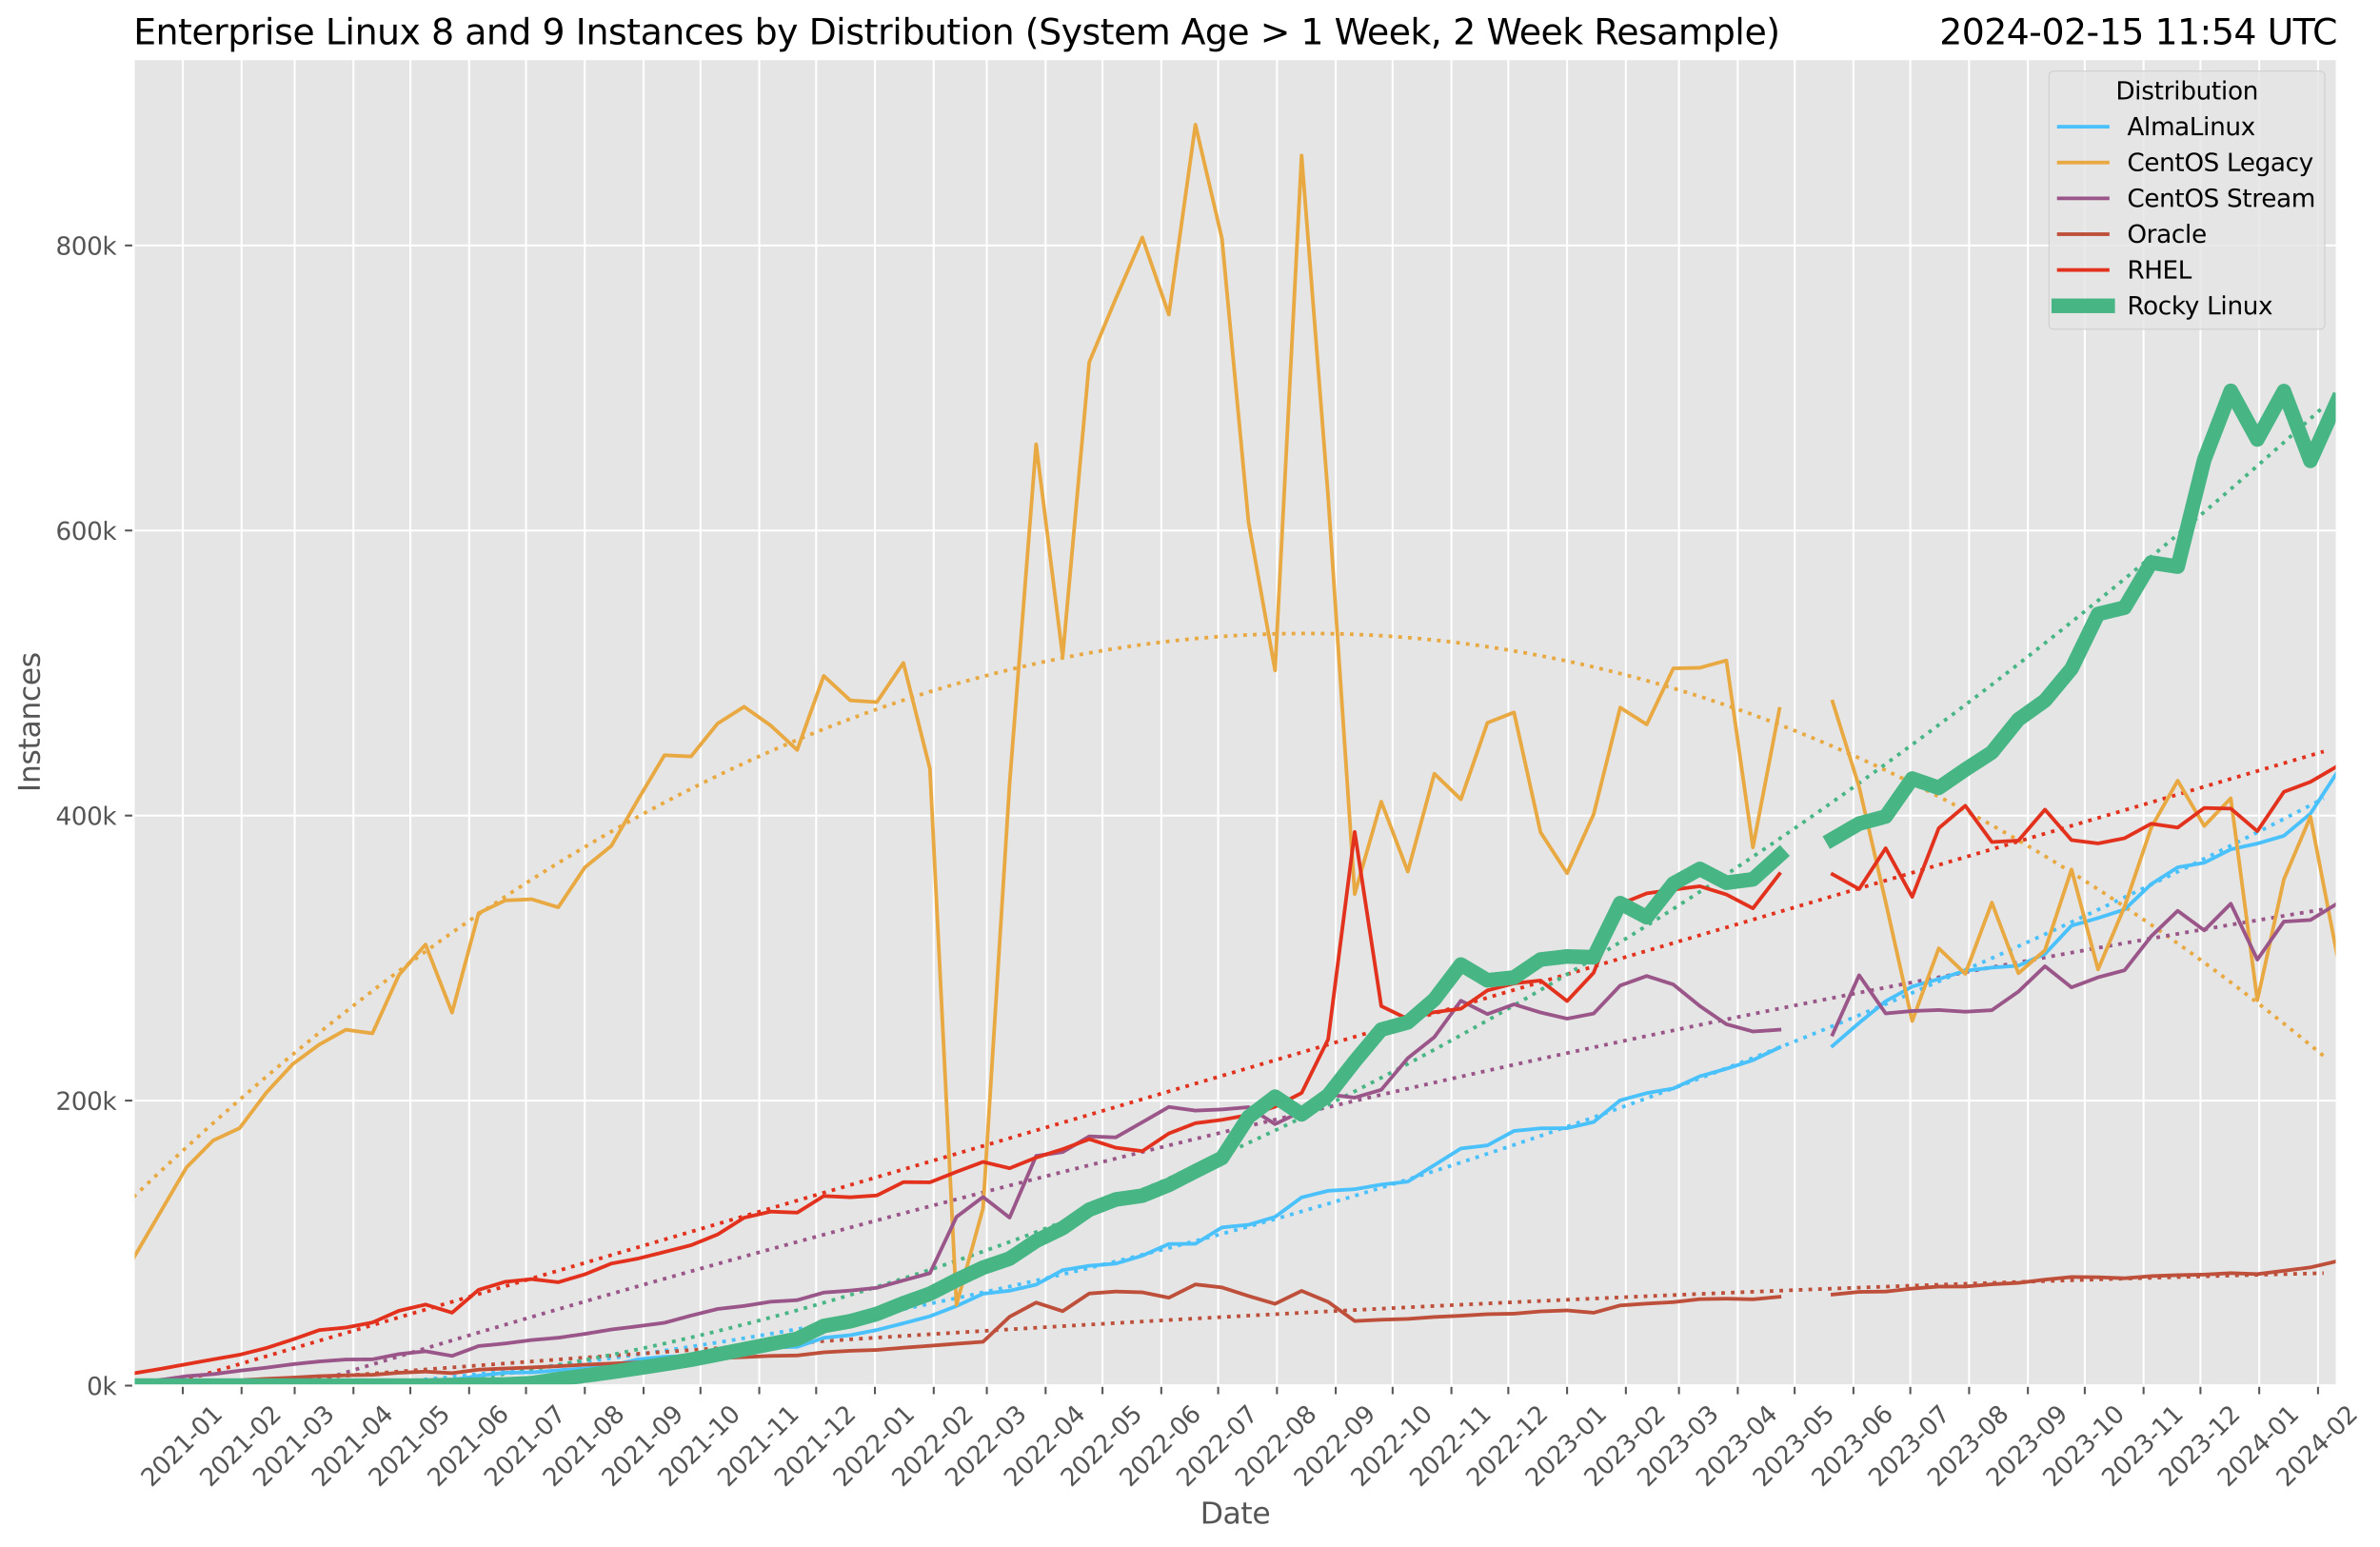 <?xml version="1.0" encoding="utf-8" standalone="no"?>
<!DOCTYPE svg PUBLIC "-//W3C//DTD SVG 1.1//EN"
  "http://www.w3.org/Graphics/SVG/1.1/DTD/svg11.dtd">
<svg xmlns:xlink="http://www.w3.org/1999/xlink" width="975.16pt" height="633.944pt" viewBox="0 0 975.16 633.944" xmlns="http://www.w3.org/2000/svg" version="1.1">
 <defs>
  <style type="text/css">*{stroke-linejoin: round; stroke-linecap: butt}</style>
 </defs>
 <g id="figure_1">
  <g id="patch_1">
   <path d="M 0 633.944 
L 975.16 633.944 
L 975.16 0 
L 0 0 
z
" style="fill: #ffffff"/>
  </g>
  <g id="axes_1">
   <g id="patch_2">
    <path d="M 54.692 567.742 
L 957.536 567.742 
L 957.536 24.142 
L 54.692 24.142 
z
" style="fill: #e5e5e5"/>
   </g>
   <g id="matplotlib.axis_1">
    <g id="xtick_1">
     <g id="line2d_1">
      <path d="M 74.893 567.742 
L 74.893 24.142 
" clip-path="url(#p29933f710d)" style="fill: none; stroke: #ffffff; stroke-width: 0.8; stroke-linecap: square"/>
     </g>
     <g id="line2d_2">
      <defs>
       <path id="m981d48ad8d" d="M 0 0 
L 0 3.5 
" style="stroke: #555555; stroke-width: 0.8"/>
      </defs>
      <g>
       <use xlink:href="#m981d48ad8d" x="74.893" y="567.742" style="fill: #555555; stroke: #555555; stroke-width: 0.8"/>
      </g>
     </g>
     <g id="text_1">
      <!-- 2021-01 -->
      <g style="fill: #555555" transform="translate(62.072 609.66)rotate(-45)scale(0.1 -0.1)">
       <defs>
        <path id="DejaVuSans-32" d="M 1228 531 
L 3431 531 
L 3431 0 
L 469 0 
L 469 531 
Q 828 903 1448 1529 
Q 2069 2156 2228 2338 
Q 2531 2678 2651 2914 
Q 2772 3150 2772 3378 
Q 2772 3750 2511 3984 
Q 2250 4219 1831 4219 
Q 1534 4219 1204 4116 
Q 875 4013 500 3803 
L 500 4441 
Q 881 4594 1212 4672 
Q 1544 4750 1819 4750 
Q 2544 4750 2975 4387 
Q 3406 4025 3406 3419 
Q 3406 3131 3298 2873 
Q 3191 2616 2906 2266 
Q 2828 2175 2409 1742 
Q 1991 1309 1228 531 
z
" transform="scale(0.016)"/>
        <path id="DejaVuSans-30" d="M 2034 4250 
Q 1547 4250 1301 3770 
Q 1056 3291 1056 2328 
Q 1056 1369 1301 889 
Q 1547 409 2034 409 
Q 2525 409 2770 889 
Q 3016 1369 3016 2328 
Q 3016 3291 2770 3770 
Q 2525 4250 2034 4250 
z
M 2034 4750 
Q 2819 4750 3233 4129 
Q 3647 3509 3647 2328 
Q 3647 1150 3233 529 
Q 2819 -91 2034 -91 
Q 1250 -91 836 529 
Q 422 1150 422 2328 
Q 422 3509 836 4129 
Q 1250 4750 2034 4750 
z
" transform="scale(0.016)"/>
        <path id="DejaVuSans-31" d="M 794 531 
L 1825 531 
L 1825 4091 
L 703 3866 
L 703 4441 
L 1819 4666 
L 2450 4666 
L 2450 531 
L 3481 531 
L 3481 0 
L 794 0 
L 794 531 
z
" transform="scale(0.016)"/>
        <path id="DejaVuSans-2d" d="M 313 2009 
L 1997 2009 
L 1997 1497 
L 313 1497 
L 313 2009 
z
" transform="scale(0.016)"/>
       </defs>
       <use xlink:href="#DejaVuSans-32"/>
       <use xlink:href="#DejaVuSans-30" x="63.623"/>
       <use xlink:href="#DejaVuSans-32" x="127.246"/>
       <use xlink:href="#DejaVuSans-31" x="190.869"/>
       <use xlink:href="#DejaVuSans-2d" x="254.492"/>
       <use xlink:href="#DejaVuSans-30" x="290.576"/>
       <use xlink:href="#DejaVuSans-31" x="354.199"/>
      </g>
     </g>
    </g>
    <g id="xtick_2">
     <g id="line2d_3">
      <path d="M 98.979 567.742 
L 98.979 24.142 
" clip-path="url(#p29933f710d)" style="fill: none; stroke: #ffffff; stroke-width: 0.8; stroke-linecap: square"/>
     </g>
     <g id="line2d_4">
      <g>
       <use xlink:href="#m981d48ad8d" x="98.979" y="567.742" style="fill: #555555; stroke: #555555; stroke-width: 0.8"/>
      </g>
     </g>
     <g id="text_2">
      <!-- 2021-02 -->
      <g style="fill: #555555" transform="translate(86.158 609.66)rotate(-45)scale(0.1 -0.1)">
       <use xlink:href="#DejaVuSans-32"/>
       <use xlink:href="#DejaVuSans-30" x="63.623"/>
       <use xlink:href="#DejaVuSans-32" x="127.246"/>
       <use xlink:href="#DejaVuSans-31" x="190.869"/>
       <use xlink:href="#DejaVuSans-2d" x="254.492"/>
       <use xlink:href="#DejaVuSans-30" x="290.576"/>
       <use xlink:href="#DejaVuSans-32" x="354.199"/>
      </g>
     </g>
    </g>
    <g id="xtick_3">
     <g id="line2d_5">
      <path d="M 120.735 567.742 
L 120.735 24.142 
" clip-path="url(#p29933f710d)" style="fill: none; stroke: #ffffff; stroke-width: 0.8; stroke-linecap: square"/>
     </g>
     <g id="line2d_6">
      <g>
       <use xlink:href="#m981d48ad8d" x="120.735" y="567.742" style="fill: #555555; stroke: #555555; stroke-width: 0.8"/>
      </g>
     </g>
     <g id="text_3">
      <!-- 2021-03 -->
      <g style="fill: #555555" transform="translate(107.913 609.66)rotate(-45)scale(0.1 -0.1)">
       <defs>
        <path id="DejaVuSans-33" d="M 2597 2516 
Q 3050 2419 3304 2112 
Q 3559 1806 3559 1356 
Q 3559 666 3084 287 
Q 2609 -91 1734 -91 
Q 1441 -91 1130 -33 
Q 819 25 488 141 
L 488 750 
Q 750 597 1062 519 
Q 1375 441 1716 441 
Q 2309 441 2620 675 
Q 2931 909 2931 1356 
Q 2931 1769 2642 2001 
Q 2353 2234 1838 2234 
L 1294 2234 
L 1294 2753 
L 1863 2753 
Q 2328 2753 2575 2939 
Q 2822 3125 2822 3475 
Q 2822 3834 2567 4026 
Q 2313 4219 1838 4219 
Q 1578 4219 1281 4162 
Q 984 4106 628 3988 
L 628 4550 
Q 988 4650 1302 4700 
Q 1616 4750 1894 4750 
Q 2613 4750 3031 4423 
Q 3450 4097 3450 3541 
Q 3450 3153 3228 2886 
Q 3006 2619 2597 2516 
z
" transform="scale(0.016)"/>
       </defs>
       <use xlink:href="#DejaVuSans-32"/>
       <use xlink:href="#DejaVuSans-30" x="63.623"/>
       <use xlink:href="#DejaVuSans-32" x="127.246"/>
       <use xlink:href="#DejaVuSans-31" x="190.869"/>
       <use xlink:href="#DejaVuSans-2d" x="254.492"/>
       <use xlink:href="#DejaVuSans-30" x="290.576"/>
       <use xlink:href="#DejaVuSans-33" x="354.199"/>
      </g>
     </g>
    </g>
    <g id="xtick_4">
     <g id="line2d_7">
      <path d="M 144.821 567.742 
L 144.821 24.142 
" clip-path="url(#p29933f710d)" style="fill: none; stroke: #ffffff; stroke-width: 0.8; stroke-linecap: square"/>
     </g>
     <g id="line2d_8">
      <g>
       <use xlink:href="#m981d48ad8d" x="144.821" y="567.742" style="fill: #555555; stroke: #555555; stroke-width: 0.8"/>
      </g>
     </g>
     <g id="text_4">
      <!-- 2021-04 -->
      <g style="fill: #555555" transform="translate(132 609.66)rotate(-45)scale(0.1 -0.1)">
       <defs>
        <path id="DejaVuSans-34" d="M 2419 4116 
L 825 1625 
L 2419 1625 
L 2419 4116 
z
M 2253 4666 
L 3047 4666 
L 3047 1625 
L 3713 1625 
L 3713 1100 
L 3047 1100 
L 3047 0 
L 2419 0 
L 2419 1100 
L 313 1100 
L 313 1709 
L 2253 4666 
z
" transform="scale(0.016)"/>
       </defs>
       <use xlink:href="#DejaVuSans-32"/>
       <use xlink:href="#DejaVuSans-30" x="63.623"/>
       <use xlink:href="#DejaVuSans-32" x="127.246"/>
       <use xlink:href="#DejaVuSans-31" x="190.869"/>
       <use xlink:href="#DejaVuSans-2d" x="254.492"/>
       <use xlink:href="#DejaVuSans-30" x="290.576"/>
       <use xlink:href="#DejaVuSans-34" x="354.199"/>
      </g>
     </g>
    </g>
    <g id="xtick_5">
     <g id="line2d_9">
      <path d="M 168.13 567.742 
L 168.13 24.142 
" clip-path="url(#p29933f710d)" style="fill: none; stroke: #ffffff; stroke-width: 0.8; stroke-linecap: square"/>
     </g>
     <g id="line2d_10">
      <g>
       <use xlink:href="#m981d48ad8d" x="168.13" y="567.742" style="fill: #555555; stroke: #555555; stroke-width: 0.8"/>
      </g>
     </g>
     <g id="text_5">
      <!-- 2021-05 -->
      <g style="fill: #555555" transform="translate(155.309 609.66)rotate(-45)scale(0.1 -0.1)">
       <defs>
        <path id="DejaVuSans-35" d="M 691 4666 
L 3169 4666 
L 3169 4134 
L 1269 4134 
L 1269 2991 
Q 1406 3038 1543 3061 
Q 1681 3084 1819 3084 
Q 2600 3084 3056 2656 
Q 3513 2228 3513 1497 
Q 3513 744 3044 326 
Q 2575 -91 1722 -91 
Q 1428 -91 1123 -41 
Q 819 9 494 109 
L 494 744 
Q 775 591 1075 516 
Q 1375 441 1709 441 
Q 2250 441 2565 725 
Q 2881 1009 2881 1497 
Q 2881 1984 2565 2268 
Q 2250 2553 1709 2553 
Q 1456 2553 1204 2497 
Q 953 2441 691 2322 
L 691 4666 
z
" transform="scale(0.016)"/>
       </defs>
       <use xlink:href="#DejaVuSans-32"/>
       <use xlink:href="#DejaVuSans-30" x="63.623"/>
       <use xlink:href="#DejaVuSans-32" x="127.246"/>
       <use xlink:href="#DejaVuSans-31" x="190.869"/>
       <use xlink:href="#DejaVuSans-2d" x="254.492"/>
       <use xlink:href="#DejaVuSans-30" x="290.576"/>
       <use xlink:href="#DejaVuSans-35" x="354.199"/>
      </g>
     </g>
    </g>
    <g id="xtick_6">
     <g id="line2d_11">
      <path d="M 192.216 567.742 
L 192.216 24.142 
" clip-path="url(#p29933f710d)" style="fill: none; stroke: #ffffff; stroke-width: 0.8; stroke-linecap: square"/>
     </g>
     <g id="line2d_12">
      <g>
       <use xlink:href="#m981d48ad8d" x="192.216" y="567.742" style="fill: #555555; stroke: #555555; stroke-width: 0.8"/>
      </g>
     </g>
     <g id="text_6">
      <!-- 2021-06 -->
      <g style="fill: #555555" transform="translate(179.395 609.66)rotate(-45)scale(0.1 -0.1)">
       <defs>
        <path id="DejaVuSans-36" d="M 2113 2584 
Q 1688 2584 1439 2293 
Q 1191 2003 1191 1497 
Q 1191 994 1439 701 
Q 1688 409 2113 409 
Q 2538 409 2786 701 
Q 3034 994 3034 1497 
Q 3034 2003 2786 2293 
Q 2538 2584 2113 2584 
z
M 3366 4563 
L 3366 3988 
Q 3128 4100 2886 4159 
Q 2644 4219 2406 4219 
Q 1781 4219 1451 3797 
Q 1122 3375 1075 2522 
Q 1259 2794 1537 2939 
Q 1816 3084 2150 3084 
Q 2853 3084 3261 2657 
Q 3669 2231 3669 1497 
Q 3669 778 3244 343 
Q 2819 -91 2113 -91 
Q 1303 -91 875 529 
Q 447 1150 447 2328 
Q 447 3434 972 4092 
Q 1497 4750 2381 4750 
Q 2619 4750 2861 4703 
Q 3103 4656 3366 4563 
z
" transform="scale(0.016)"/>
       </defs>
       <use xlink:href="#DejaVuSans-32"/>
       <use xlink:href="#DejaVuSans-30" x="63.623"/>
       <use xlink:href="#DejaVuSans-32" x="127.246"/>
       <use xlink:href="#DejaVuSans-31" x="190.869"/>
       <use xlink:href="#DejaVuSans-2d" x="254.492"/>
       <use xlink:href="#DejaVuSans-30" x="290.576"/>
       <use xlink:href="#DejaVuSans-36" x="354.199"/>
      </g>
     </g>
    </g>
    <g id="xtick_7">
     <g id="line2d_13">
      <path d="M 215.526 567.742 
L 215.526 24.142 
" clip-path="url(#p29933f710d)" style="fill: none; stroke: #ffffff; stroke-width: 0.8; stroke-linecap: square"/>
     </g>
     <g id="line2d_14">
      <g>
       <use xlink:href="#m981d48ad8d" x="215.526" y="567.742" style="fill: #555555; stroke: #555555; stroke-width: 0.8"/>
      </g>
     </g>
     <g id="text_7">
      <!-- 2021-07 -->
      <g style="fill: #555555" transform="translate(202.704 609.66)rotate(-45)scale(0.1 -0.1)">
       <defs>
        <path id="DejaVuSans-37" d="M 525 4666 
L 3525 4666 
L 3525 4397 
L 1831 0 
L 1172 0 
L 2766 4134 
L 525 4134 
L 525 4666 
z
" transform="scale(0.016)"/>
       </defs>
       <use xlink:href="#DejaVuSans-32"/>
       <use xlink:href="#DejaVuSans-30" x="63.623"/>
       <use xlink:href="#DejaVuSans-32" x="127.246"/>
       <use xlink:href="#DejaVuSans-31" x="190.869"/>
       <use xlink:href="#DejaVuSans-2d" x="254.492"/>
       <use xlink:href="#DejaVuSans-30" x="290.576"/>
       <use xlink:href="#DejaVuSans-37" x="354.199"/>
      </g>
     </g>
    </g>
    <g id="xtick_8">
     <g id="line2d_15">
      <path d="M 239.612 567.742 
L 239.612 24.142 
" clip-path="url(#p29933f710d)" style="fill: none; stroke: #ffffff; stroke-width: 0.8; stroke-linecap: square"/>
     </g>
     <g id="line2d_16">
      <g>
       <use xlink:href="#m981d48ad8d" x="239.612" y="567.742" style="fill: #555555; stroke: #555555; stroke-width: 0.8"/>
      </g>
     </g>
     <g id="text_8">
      <!-- 2021-08 -->
      <g style="fill: #555555" transform="translate(226.79 609.66)rotate(-45)scale(0.1 -0.1)">
       <defs>
        <path id="DejaVuSans-38" d="M 2034 2216 
Q 1584 2216 1326 1975 
Q 1069 1734 1069 1313 
Q 1069 891 1326 650 
Q 1584 409 2034 409 
Q 2484 409 2743 651 
Q 3003 894 3003 1313 
Q 3003 1734 2745 1975 
Q 2488 2216 2034 2216 
z
M 1403 2484 
Q 997 2584 770 2862 
Q 544 3141 544 3541 
Q 544 4100 942 4425 
Q 1341 4750 2034 4750 
Q 2731 4750 3128 4425 
Q 3525 4100 3525 3541 
Q 3525 3141 3298 2862 
Q 3072 2584 2669 2484 
Q 3125 2378 3379 2068 
Q 3634 1759 3634 1313 
Q 3634 634 3220 271 
Q 2806 -91 2034 -91 
Q 1263 -91 848 271 
Q 434 634 434 1313 
Q 434 1759 690 2068 
Q 947 2378 1403 2484 
z
M 1172 3481 
Q 1172 3119 1398 2916 
Q 1625 2713 2034 2713 
Q 2441 2713 2670 2916 
Q 2900 3119 2900 3481 
Q 2900 3844 2670 4047 
Q 2441 4250 2034 4250 
Q 1625 4250 1398 4047 
Q 1172 3844 1172 3481 
z
" transform="scale(0.016)"/>
       </defs>
       <use xlink:href="#DejaVuSans-32"/>
       <use xlink:href="#DejaVuSans-30" x="63.623"/>
       <use xlink:href="#DejaVuSans-32" x="127.246"/>
       <use xlink:href="#DejaVuSans-31" x="190.869"/>
       <use xlink:href="#DejaVuSans-2d" x="254.492"/>
       <use xlink:href="#DejaVuSans-30" x="290.576"/>
       <use xlink:href="#DejaVuSans-38" x="354.199"/>
      </g>
     </g>
    </g>
    <g id="xtick_9">
     <g id="line2d_17">
      <path d="M 263.698 567.742 
L 263.698 24.142 
" clip-path="url(#p29933f710d)" style="fill: none; stroke: #ffffff; stroke-width: 0.8; stroke-linecap: square"/>
     </g>
     <g id="line2d_18">
      <g>
       <use xlink:href="#m981d48ad8d" x="263.698" y="567.742" style="fill: #555555; stroke: #555555; stroke-width: 0.8"/>
      </g>
     </g>
     <g id="text_9">
      <!-- 2021-09 -->
      <g style="fill: #555555" transform="translate(250.877 609.66)rotate(-45)scale(0.1 -0.1)">
       <defs>
        <path id="DejaVuSans-39" d="M 703 97 
L 703 672 
Q 941 559 1184 500 
Q 1428 441 1663 441 
Q 2288 441 2617 861 
Q 2947 1281 2994 2138 
Q 2813 1869 2534 1725 
Q 2256 1581 1919 1581 
Q 1219 1581 811 2004 
Q 403 2428 403 3163 
Q 403 3881 828 4315 
Q 1253 4750 1959 4750 
Q 2769 4750 3195 4129 
Q 3622 3509 3622 2328 
Q 3622 1225 3098 567 
Q 2575 -91 1691 -91 
Q 1453 -91 1209 -44 
Q 966 3 703 97 
z
M 1959 2075 
Q 2384 2075 2632 2365 
Q 2881 2656 2881 3163 
Q 2881 3666 2632 3958 
Q 2384 4250 1959 4250 
Q 1534 4250 1286 3958 
Q 1038 3666 1038 3163 
Q 1038 2656 1286 2365 
Q 1534 2075 1959 2075 
z
" transform="scale(0.016)"/>
       </defs>
       <use xlink:href="#DejaVuSans-32"/>
       <use xlink:href="#DejaVuSans-30" x="63.623"/>
       <use xlink:href="#DejaVuSans-32" x="127.246"/>
       <use xlink:href="#DejaVuSans-31" x="190.869"/>
       <use xlink:href="#DejaVuSans-2d" x="254.492"/>
       <use xlink:href="#DejaVuSans-30" x="290.576"/>
       <use xlink:href="#DejaVuSans-39" x="354.199"/>
      </g>
     </g>
    </g>
    <g id="xtick_10">
     <g id="line2d_19">
      <path d="M 287.007 567.742 
L 287.007 24.142 
" clip-path="url(#p29933f710d)" style="fill: none; stroke: #ffffff; stroke-width: 0.8; stroke-linecap: square"/>
     </g>
     <g id="line2d_20">
      <g>
       <use xlink:href="#m981d48ad8d" x="287.007" y="567.742" style="fill: #555555; stroke: #555555; stroke-width: 0.8"/>
      </g>
     </g>
     <g id="text_10">
      <!-- 2021-10 -->
      <g style="fill: #555555" transform="translate(274.186 609.66)rotate(-45)scale(0.1 -0.1)">
       <use xlink:href="#DejaVuSans-32"/>
       <use xlink:href="#DejaVuSans-30" x="63.623"/>
       <use xlink:href="#DejaVuSans-32" x="127.246"/>
       <use xlink:href="#DejaVuSans-31" x="190.869"/>
       <use xlink:href="#DejaVuSans-2d" x="254.492"/>
       <use xlink:href="#DejaVuSans-31" x="290.576"/>
       <use xlink:href="#DejaVuSans-30" x="354.199"/>
      </g>
     </g>
    </g>
    <g id="xtick_11">
     <g id="line2d_21">
      <path d="M 311.093 567.742 
L 311.093 24.142 
" clip-path="url(#p29933f710d)" style="fill: none; stroke: #ffffff; stroke-width: 0.8; stroke-linecap: square"/>
     </g>
     <g id="line2d_22">
      <g>
       <use xlink:href="#m981d48ad8d" x="311.093" y="567.742" style="fill: #555555; stroke: #555555; stroke-width: 0.8"/>
      </g>
     </g>
     <g id="text_11">
      <!-- 2021-11 -->
      <g style="fill: #555555" transform="translate(298.272 609.66)rotate(-45)scale(0.1 -0.1)">
       <use xlink:href="#DejaVuSans-32"/>
       <use xlink:href="#DejaVuSans-30" x="63.623"/>
       <use xlink:href="#DejaVuSans-32" x="127.246"/>
       <use xlink:href="#DejaVuSans-31" x="190.869"/>
       <use xlink:href="#DejaVuSans-2d" x="254.492"/>
       <use xlink:href="#DejaVuSans-31" x="290.576"/>
       <use xlink:href="#DejaVuSans-31" x="354.199"/>
      </g>
     </g>
    </g>
    <g id="xtick_12">
     <g id="line2d_23">
      <path d="M 334.403 567.742 
L 334.403 24.142 
" clip-path="url(#p29933f710d)" style="fill: none; stroke: #ffffff; stroke-width: 0.8; stroke-linecap: square"/>
     </g>
     <g id="line2d_24">
      <g>
       <use xlink:href="#m981d48ad8d" x="334.403" y="567.742" style="fill: #555555; stroke: #555555; stroke-width: 0.8"/>
      </g>
     </g>
     <g id="text_12">
      <!-- 2021-12 -->
      <g style="fill: #555555" transform="translate(321.581 609.66)rotate(-45)scale(0.1 -0.1)">
       <use xlink:href="#DejaVuSans-32"/>
       <use xlink:href="#DejaVuSans-30" x="63.623"/>
       <use xlink:href="#DejaVuSans-32" x="127.246"/>
       <use xlink:href="#DejaVuSans-31" x="190.869"/>
       <use xlink:href="#DejaVuSans-2d" x="254.492"/>
       <use xlink:href="#DejaVuSans-31" x="290.576"/>
       <use xlink:href="#DejaVuSans-32" x="354.199"/>
      </g>
     </g>
    </g>
    <g id="xtick_13">
     <g id="line2d_25">
      <path d="M 358.489 567.742 
L 358.489 24.142 
" clip-path="url(#p29933f710d)" style="fill: none; stroke: #ffffff; stroke-width: 0.8; stroke-linecap: square"/>
     </g>
     <g id="line2d_26">
      <g>
       <use xlink:href="#m981d48ad8d" x="358.489" y="567.742" style="fill: #555555; stroke: #555555; stroke-width: 0.8"/>
      </g>
     </g>
     <g id="text_13">
      <!-- 2022-01 -->
      <g style="fill: #555555" transform="translate(345.667 609.66)rotate(-45)scale(0.1 -0.1)">
       <use xlink:href="#DejaVuSans-32"/>
       <use xlink:href="#DejaVuSans-30" x="63.623"/>
       <use xlink:href="#DejaVuSans-32" x="127.246"/>
       <use xlink:href="#DejaVuSans-32" x="190.869"/>
       <use xlink:href="#DejaVuSans-2d" x="254.492"/>
       <use xlink:href="#DejaVuSans-30" x="290.576"/>
       <use xlink:href="#DejaVuSans-31" x="354.199"/>
      </g>
     </g>
    </g>
    <g id="xtick_14">
     <g id="line2d_27">
      <path d="M 382.575 567.742 
L 382.575 24.142 
" clip-path="url(#p29933f710d)" style="fill: none; stroke: #ffffff; stroke-width: 0.8; stroke-linecap: square"/>
     </g>
     <g id="line2d_28">
      <g>
       <use xlink:href="#m981d48ad8d" x="382.575" y="567.742" style="fill: #555555; stroke: #555555; stroke-width: 0.8"/>
      </g>
     </g>
     <g id="text_14">
      <!-- 2022-02 -->
      <g style="fill: #555555" transform="translate(369.754 609.66)rotate(-45)scale(0.1 -0.1)">
       <use xlink:href="#DejaVuSans-32"/>
       <use xlink:href="#DejaVuSans-30" x="63.623"/>
       <use xlink:href="#DejaVuSans-32" x="127.246"/>
       <use xlink:href="#DejaVuSans-32" x="190.869"/>
       <use xlink:href="#DejaVuSans-2d" x="254.492"/>
       <use xlink:href="#DejaVuSans-30" x="290.576"/>
       <use xlink:href="#DejaVuSans-32" x="354.199"/>
      </g>
     </g>
    </g>
    <g id="xtick_15">
     <g id="line2d_29">
      <path d="M 404.33 567.742 
L 404.33 24.142 
" clip-path="url(#p29933f710d)" style="fill: none; stroke: #ffffff; stroke-width: 0.8; stroke-linecap: square"/>
     </g>
     <g id="line2d_30">
      <g>
       <use xlink:href="#m981d48ad8d" x="404.33" y="567.742" style="fill: #555555; stroke: #555555; stroke-width: 0.8"/>
      </g>
     </g>
     <g id="text_15">
      <!-- 2022-03 -->
      <g style="fill: #555555" transform="translate(391.509 609.66)rotate(-45)scale(0.1 -0.1)">
       <use xlink:href="#DejaVuSans-32"/>
       <use xlink:href="#DejaVuSans-30" x="63.623"/>
       <use xlink:href="#DejaVuSans-32" x="127.246"/>
       <use xlink:href="#DejaVuSans-32" x="190.869"/>
       <use xlink:href="#DejaVuSans-2d" x="254.492"/>
       <use xlink:href="#DejaVuSans-30" x="290.576"/>
       <use xlink:href="#DejaVuSans-33" x="354.199"/>
      </g>
     </g>
    </g>
    <g id="xtick_16">
     <g id="line2d_31">
      <path d="M 428.416 567.742 
L 428.416 24.142 
" clip-path="url(#p29933f710d)" style="fill: none; stroke: #ffffff; stroke-width: 0.8; stroke-linecap: square"/>
     </g>
     <g id="line2d_32">
      <g>
       <use xlink:href="#m981d48ad8d" x="428.416" y="567.742" style="fill: #555555; stroke: #555555; stroke-width: 0.8"/>
      </g>
     </g>
     <g id="text_16">
      <!-- 2022-04 -->
      <g style="fill: #555555" transform="translate(415.595 609.66)rotate(-45)scale(0.1 -0.1)">
       <use xlink:href="#DejaVuSans-32"/>
       <use xlink:href="#DejaVuSans-30" x="63.623"/>
       <use xlink:href="#DejaVuSans-32" x="127.246"/>
       <use xlink:href="#DejaVuSans-32" x="190.869"/>
       <use xlink:href="#DejaVuSans-2d" x="254.492"/>
       <use xlink:href="#DejaVuSans-30" x="290.576"/>
       <use xlink:href="#DejaVuSans-34" x="354.199"/>
      </g>
     </g>
    </g>
    <g id="xtick_17">
     <g id="line2d_33">
      <path d="M 451.726 567.742 
L 451.726 24.142 
" clip-path="url(#p29933f710d)" style="fill: none; stroke: #ffffff; stroke-width: 0.8; stroke-linecap: square"/>
     </g>
     <g id="line2d_34">
      <g>
       <use xlink:href="#m981d48ad8d" x="451.726" y="567.742" style="fill: #555555; stroke: #555555; stroke-width: 0.8"/>
      </g>
     </g>
     <g id="text_17">
      <!-- 2022-05 -->
      <g style="fill: #555555" transform="translate(438.904 609.66)rotate(-45)scale(0.1 -0.1)">
       <use xlink:href="#DejaVuSans-32"/>
       <use xlink:href="#DejaVuSans-30" x="63.623"/>
       <use xlink:href="#DejaVuSans-32" x="127.246"/>
       <use xlink:href="#DejaVuSans-32" x="190.869"/>
       <use xlink:href="#DejaVuSans-2d" x="254.492"/>
       <use xlink:href="#DejaVuSans-30" x="290.576"/>
       <use xlink:href="#DejaVuSans-35" x="354.199"/>
      </g>
     </g>
    </g>
    <g id="xtick_18">
     <g id="line2d_35">
      <path d="M 475.812 567.742 
L 475.812 24.142 
" clip-path="url(#p29933f710d)" style="fill: none; stroke: #ffffff; stroke-width: 0.8; stroke-linecap: square"/>
     </g>
     <g id="line2d_36">
      <g>
       <use xlink:href="#m981d48ad8d" x="475.812" y="567.742" style="fill: #555555; stroke: #555555; stroke-width: 0.8"/>
      </g>
     </g>
     <g id="text_18">
      <!-- 2022-06 -->
      <g style="fill: #555555" transform="translate(462.991 609.66)rotate(-45)scale(0.1 -0.1)">
       <use xlink:href="#DejaVuSans-32"/>
       <use xlink:href="#DejaVuSans-30" x="63.623"/>
       <use xlink:href="#DejaVuSans-32" x="127.246"/>
       <use xlink:href="#DejaVuSans-32" x="190.869"/>
       <use xlink:href="#DejaVuSans-2d" x="254.492"/>
       <use xlink:href="#DejaVuSans-30" x="290.576"/>
       <use xlink:href="#DejaVuSans-36" x="354.199"/>
      </g>
     </g>
    </g>
    <g id="xtick_19">
     <g id="line2d_37">
      <path d="M 499.121 567.742 
L 499.121 24.142 
" clip-path="url(#p29933f710d)" style="fill: none; stroke: #ffffff; stroke-width: 0.8; stroke-linecap: square"/>
     </g>
     <g id="line2d_38">
      <g>
       <use xlink:href="#m981d48ad8d" x="499.121" y="567.742" style="fill: #555555; stroke: #555555; stroke-width: 0.8"/>
      </g>
     </g>
     <g id="text_19">
      <!-- 2022-07 -->
      <g style="fill: #555555" transform="translate(486.3 609.66)rotate(-45)scale(0.1 -0.1)">
       <use xlink:href="#DejaVuSans-32"/>
       <use xlink:href="#DejaVuSans-30" x="63.623"/>
       <use xlink:href="#DejaVuSans-32" x="127.246"/>
       <use xlink:href="#DejaVuSans-32" x="190.869"/>
       <use xlink:href="#DejaVuSans-2d" x="254.492"/>
       <use xlink:href="#DejaVuSans-30" x="290.576"/>
       <use xlink:href="#DejaVuSans-37" x="354.199"/>
      </g>
     </g>
    </g>
    <g id="xtick_20">
     <g id="line2d_39">
      <path d="M 523.207 567.742 
L 523.207 24.142 
" clip-path="url(#p29933f710d)" style="fill: none; stroke: #ffffff; stroke-width: 0.8; stroke-linecap: square"/>
     </g>
     <g id="line2d_40">
      <g>
       <use xlink:href="#m981d48ad8d" x="523.207" y="567.742" style="fill: #555555; stroke: #555555; stroke-width: 0.8"/>
      </g>
     </g>
     <g id="text_20">
      <!-- 2022-08 -->
      <g style="fill: #555555" transform="translate(510.386 609.66)rotate(-45)scale(0.1 -0.1)">
       <use xlink:href="#DejaVuSans-32"/>
       <use xlink:href="#DejaVuSans-30" x="63.623"/>
       <use xlink:href="#DejaVuSans-32" x="127.246"/>
       <use xlink:href="#DejaVuSans-32" x="190.869"/>
       <use xlink:href="#DejaVuSans-2d" x="254.492"/>
       <use xlink:href="#DejaVuSans-30" x="290.576"/>
       <use xlink:href="#DejaVuSans-38" x="354.199"/>
      </g>
     </g>
    </g>
    <g id="xtick_21">
     <g id="line2d_41">
      <path d="M 547.294 567.742 
L 547.294 24.142 
" clip-path="url(#p29933f710d)" style="fill: none; stroke: #ffffff; stroke-width: 0.8; stroke-linecap: square"/>
     </g>
     <g id="line2d_42">
      <g>
       <use xlink:href="#m981d48ad8d" x="547.294" y="567.742" style="fill: #555555; stroke: #555555; stroke-width: 0.8"/>
      </g>
     </g>
     <g id="text_21">
      <!-- 2022-09 -->
      <g style="fill: #555555" transform="translate(534.472 609.66)rotate(-45)scale(0.1 -0.1)">
       <use xlink:href="#DejaVuSans-32"/>
       <use xlink:href="#DejaVuSans-30" x="63.623"/>
       <use xlink:href="#DejaVuSans-32" x="127.246"/>
       <use xlink:href="#DejaVuSans-32" x="190.869"/>
       <use xlink:href="#DejaVuSans-2d" x="254.492"/>
       <use xlink:href="#DejaVuSans-30" x="290.576"/>
       <use xlink:href="#DejaVuSans-39" x="354.199"/>
      </g>
     </g>
    </g>
    <g id="xtick_22">
     <g id="line2d_43">
      <path d="M 570.603 567.742 
L 570.603 24.142 
" clip-path="url(#p29933f710d)" style="fill: none; stroke: #ffffff; stroke-width: 0.8; stroke-linecap: square"/>
     </g>
     <g id="line2d_44">
      <g>
       <use xlink:href="#m981d48ad8d" x="570.603" y="567.742" style="fill: #555555; stroke: #555555; stroke-width: 0.8"/>
      </g>
     </g>
     <g id="text_22">
      <!-- 2022-10 -->
      <g style="fill: #555555" transform="translate(557.781 609.66)rotate(-45)scale(0.1 -0.1)">
       <use xlink:href="#DejaVuSans-32"/>
       <use xlink:href="#DejaVuSans-30" x="63.623"/>
       <use xlink:href="#DejaVuSans-32" x="127.246"/>
       <use xlink:href="#DejaVuSans-32" x="190.869"/>
       <use xlink:href="#DejaVuSans-2d" x="254.492"/>
       <use xlink:href="#DejaVuSans-31" x="290.576"/>
       <use xlink:href="#DejaVuSans-30" x="354.199"/>
      </g>
     </g>
    </g>
    <g id="xtick_23">
     <g id="line2d_45">
      <path d="M 594.689 567.742 
L 594.689 24.142 
" clip-path="url(#p29933f710d)" style="fill: none; stroke: #ffffff; stroke-width: 0.8; stroke-linecap: square"/>
     </g>
     <g id="line2d_46">
      <g>
       <use xlink:href="#m981d48ad8d" x="594.689" y="567.742" style="fill: #555555; stroke: #555555; stroke-width: 0.8"/>
      </g>
     </g>
     <g id="text_23">
      <!-- 2022-11 -->
      <g style="fill: #555555" transform="translate(581.868 609.66)rotate(-45)scale(0.1 -0.1)">
       <use xlink:href="#DejaVuSans-32"/>
       <use xlink:href="#DejaVuSans-30" x="63.623"/>
       <use xlink:href="#DejaVuSans-32" x="127.246"/>
       <use xlink:href="#DejaVuSans-32" x="190.869"/>
       <use xlink:href="#DejaVuSans-2d" x="254.492"/>
       <use xlink:href="#DejaVuSans-31" x="290.576"/>
       <use xlink:href="#DejaVuSans-31" x="354.199"/>
      </g>
     </g>
    </g>
    <g id="xtick_24">
     <g id="line2d_47">
      <path d="M 617.998 567.742 
L 617.998 24.142 
" clip-path="url(#p29933f710d)" style="fill: none; stroke: #ffffff; stroke-width: 0.8; stroke-linecap: square"/>
     </g>
     <g id="line2d_48">
      <g>
       <use xlink:href="#m981d48ad8d" x="617.998" y="567.742" style="fill: #555555; stroke: #555555; stroke-width: 0.8"/>
      </g>
     </g>
     <g id="text_24">
      <!-- 2022-12 -->
      <g style="fill: #555555" transform="translate(605.177 609.66)rotate(-45)scale(0.1 -0.1)">
       <use xlink:href="#DejaVuSans-32"/>
       <use xlink:href="#DejaVuSans-30" x="63.623"/>
       <use xlink:href="#DejaVuSans-32" x="127.246"/>
       <use xlink:href="#DejaVuSans-32" x="190.869"/>
       <use xlink:href="#DejaVuSans-2d" x="254.492"/>
       <use xlink:href="#DejaVuSans-31" x="290.576"/>
       <use xlink:href="#DejaVuSans-32" x="354.199"/>
      </g>
     </g>
    </g>
    <g id="xtick_25">
     <g id="line2d_49">
      <path d="M 642.084 567.742 
L 642.084 24.142 
" clip-path="url(#p29933f710d)" style="fill: none; stroke: #ffffff; stroke-width: 0.8; stroke-linecap: square"/>
     </g>
     <g id="line2d_50">
      <g>
       <use xlink:href="#m981d48ad8d" x="642.084" y="567.742" style="fill: #555555; stroke: #555555; stroke-width: 0.8"/>
      </g>
     </g>
     <g id="text_25">
      <!-- 2023-01 -->
      <g style="fill: #555555" transform="translate(629.263 609.66)rotate(-45)scale(0.1 -0.1)">
       <use xlink:href="#DejaVuSans-32"/>
       <use xlink:href="#DejaVuSans-30" x="63.623"/>
       <use xlink:href="#DejaVuSans-32" x="127.246"/>
       <use xlink:href="#DejaVuSans-33" x="190.869"/>
       <use xlink:href="#DejaVuSans-2d" x="254.492"/>
       <use xlink:href="#DejaVuSans-30" x="290.576"/>
       <use xlink:href="#DejaVuSans-31" x="354.199"/>
      </g>
     </g>
    </g>
    <g id="xtick_26">
     <g id="line2d_51">
      <path d="M 666.171 567.742 
L 666.171 24.142 
" clip-path="url(#p29933f710d)" style="fill: none; stroke: #ffffff; stroke-width: 0.8; stroke-linecap: square"/>
     </g>
     <g id="line2d_52">
      <g>
       <use xlink:href="#m981d48ad8d" x="666.171" y="567.742" style="fill: #555555; stroke: #555555; stroke-width: 0.8"/>
      </g>
     </g>
     <g id="text_26">
      <!-- 2023-02 -->
      <g style="fill: #555555" transform="translate(653.349 609.66)rotate(-45)scale(0.1 -0.1)">
       <use xlink:href="#DejaVuSans-32"/>
       <use xlink:href="#DejaVuSans-30" x="63.623"/>
       <use xlink:href="#DejaVuSans-32" x="127.246"/>
       <use xlink:href="#DejaVuSans-33" x="190.869"/>
       <use xlink:href="#DejaVuSans-2d" x="254.492"/>
       <use xlink:href="#DejaVuSans-30" x="290.576"/>
       <use xlink:href="#DejaVuSans-32" x="354.199"/>
      </g>
     </g>
    </g>
    <g id="xtick_27">
     <g id="line2d_53">
      <path d="M 687.926 567.742 
L 687.926 24.142 
" clip-path="url(#p29933f710d)" style="fill: none; stroke: #ffffff; stroke-width: 0.8; stroke-linecap: square"/>
     </g>
     <g id="line2d_54">
      <g>
       <use xlink:href="#m981d48ad8d" x="687.926" y="567.742" style="fill: #555555; stroke: #555555; stroke-width: 0.8"/>
      </g>
     </g>
     <g id="text_27">
      <!-- 2023-03 -->
      <g style="fill: #555555" transform="translate(675.105 609.66)rotate(-45)scale(0.1 -0.1)">
       <use xlink:href="#DejaVuSans-32"/>
       <use xlink:href="#DejaVuSans-30" x="63.623"/>
       <use xlink:href="#DejaVuSans-32" x="127.246"/>
       <use xlink:href="#DejaVuSans-33" x="190.869"/>
       <use xlink:href="#DejaVuSans-2d" x="254.492"/>
       <use xlink:href="#DejaVuSans-30" x="290.576"/>
       <use xlink:href="#DejaVuSans-33" x="354.199"/>
      </g>
     </g>
    </g>
    <g id="xtick_28">
     <g id="line2d_55">
      <path d="M 712.012 567.742 
L 712.012 24.142 
" clip-path="url(#p29933f710d)" style="fill: none; stroke: #ffffff; stroke-width: 0.8; stroke-linecap: square"/>
     </g>
     <g id="line2d_56">
      <g>
       <use xlink:href="#m981d48ad8d" x="712.012" y="567.742" style="fill: #555555; stroke: #555555; stroke-width: 0.8"/>
      </g>
     </g>
     <g id="text_28">
      <!-- 2023-04 -->
      <g style="fill: #555555" transform="translate(699.191 609.66)rotate(-45)scale(0.1 -0.1)">
       <use xlink:href="#DejaVuSans-32"/>
       <use xlink:href="#DejaVuSans-30" x="63.623"/>
       <use xlink:href="#DejaVuSans-32" x="127.246"/>
       <use xlink:href="#DejaVuSans-33" x="190.869"/>
       <use xlink:href="#DejaVuSans-2d" x="254.492"/>
       <use xlink:href="#DejaVuSans-30" x="290.576"/>
       <use xlink:href="#DejaVuSans-34" x="354.199"/>
      </g>
     </g>
    </g>
    <g id="xtick_29">
     <g id="line2d_57">
      <path d="M 735.321 567.742 
L 735.321 24.142 
" clip-path="url(#p29933f710d)" style="fill: none; stroke: #ffffff; stroke-width: 0.8; stroke-linecap: square"/>
     </g>
     <g id="line2d_58">
      <g>
       <use xlink:href="#m981d48ad8d" x="735.321" y="567.742" style="fill: #555555; stroke: #555555; stroke-width: 0.8"/>
      </g>
     </g>
     <g id="text_29">
      <!-- 2023-05 -->
      <g style="fill: #555555" transform="translate(722.5 609.66)rotate(-45)scale(0.1 -0.1)">
       <use xlink:href="#DejaVuSans-32"/>
       <use xlink:href="#DejaVuSans-30" x="63.623"/>
       <use xlink:href="#DejaVuSans-32" x="127.246"/>
       <use xlink:href="#DejaVuSans-33" x="190.869"/>
       <use xlink:href="#DejaVuSans-2d" x="254.492"/>
       <use xlink:href="#DejaVuSans-30" x="290.576"/>
       <use xlink:href="#DejaVuSans-35" x="354.199"/>
      </g>
     </g>
    </g>
    <g id="xtick_30">
     <g id="line2d_59">
      <path d="M 759.407 567.742 
L 759.407 24.142 
" clip-path="url(#p29933f710d)" style="fill: none; stroke: #ffffff; stroke-width: 0.8; stroke-linecap: square"/>
     </g>
     <g id="line2d_60">
      <g>
       <use xlink:href="#m981d48ad8d" x="759.407" y="567.742" style="fill: #555555; stroke: #555555; stroke-width: 0.8"/>
      </g>
     </g>
     <g id="text_30">
      <!-- 2023-06 -->
      <g style="fill: #555555" transform="translate(746.586 609.66)rotate(-45)scale(0.1 -0.1)">
       <use xlink:href="#DejaVuSans-32"/>
       <use xlink:href="#DejaVuSans-30" x="63.623"/>
       <use xlink:href="#DejaVuSans-32" x="127.246"/>
       <use xlink:href="#DejaVuSans-33" x="190.869"/>
       <use xlink:href="#DejaVuSans-2d" x="254.492"/>
       <use xlink:href="#DejaVuSans-30" x="290.576"/>
       <use xlink:href="#DejaVuSans-36" x="354.199"/>
      </g>
     </g>
    </g>
    <g id="xtick_31">
     <g id="line2d_61">
      <path d="M 782.717 567.742 
L 782.717 24.142 
" clip-path="url(#p29933f710d)" style="fill: none; stroke: #ffffff; stroke-width: 0.8; stroke-linecap: square"/>
     </g>
     <g id="line2d_62">
      <g>
       <use xlink:href="#m981d48ad8d" x="782.717" y="567.742" style="fill: #555555; stroke: #555555; stroke-width: 0.8"/>
      </g>
     </g>
     <g id="text_31">
      <!-- 2023-07 -->
      <g style="fill: #555555" transform="translate(769.895 609.66)rotate(-45)scale(0.1 -0.1)">
       <use xlink:href="#DejaVuSans-32"/>
       <use xlink:href="#DejaVuSans-30" x="63.623"/>
       <use xlink:href="#DejaVuSans-32" x="127.246"/>
       <use xlink:href="#DejaVuSans-33" x="190.869"/>
       <use xlink:href="#DejaVuSans-2d" x="254.492"/>
       <use xlink:href="#DejaVuSans-30" x="290.576"/>
       <use xlink:href="#DejaVuSans-37" x="354.199"/>
      </g>
     </g>
    </g>
    <g id="xtick_32">
     <g id="line2d_63">
      <path d="M 806.803 567.742 
L 806.803 24.142 
" clip-path="url(#p29933f710d)" style="fill: none; stroke: #ffffff; stroke-width: 0.8; stroke-linecap: square"/>
     </g>
     <g id="line2d_64">
      <g>
       <use xlink:href="#m981d48ad8d" x="806.803" y="567.742" style="fill: #555555; stroke: #555555; stroke-width: 0.8"/>
      </g>
     </g>
     <g id="text_32">
      <!-- 2023-08 -->
      <g style="fill: #555555" transform="translate(793.982 609.66)rotate(-45)scale(0.1 -0.1)">
       <use xlink:href="#DejaVuSans-32"/>
       <use xlink:href="#DejaVuSans-30" x="63.623"/>
       <use xlink:href="#DejaVuSans-32" x="127.246"/>
       <use xlink:href="#DejaVuSans-33" x="190.869"/>
       <use xlink:href="#DejaVuSans-2d" x="254.492"/>
       <use xlink:href="#DejaVuSans-30" x="290.576"/>
       <use xlink:href="#DejaVuSans-38" x="354.199"/>
      </g>
     </g>
    </g>
    <g id="xtick_33">
     <g id="line2d_65">
      <path d="M 830.889 567.742 
L 830.889 24.142 
" clip-path="url(#p29933f710d)" style="fill: none; stroke: #ffffff; stroke-width: 0.8; stroke-linecap: square"/>
     </g>
     <g id="line2d_66">
      <g>
       <use xlink:href="#m981d48ad8d" x="830.889" y="567.742" style="fill: #555555; stroke: #555555; stroke-width: 0.8"/>
      </g>
     </g>
     <g id="text_33">
      <!-- 2023-09 -->
      <g style="fill: #555555" transform="translate(818.068 609.66)rotate(-45)scale(0.1 -0.1)">
       <use xlink:href="#DejaVuSans-32"/>
       <use xlink:href="#DejaVuSans-30" x="63.623"/>
       <use xlink:href="#DejaVuSans-32" x="127.246"/>
       <use xlink:href="#DejaVuSans-33" x="190.869"/>
       <use xlink:href="#DejaVuSans-2d" x="254.492"/>
       <use xlink:href="#DejaVuSans-30" x="290.576"/>
       <use xlink:href="#DejaVuSans-39" x="354.199"/>
      </g>
     </g>
    </g>
    <g id="xtick_34">
     <g id="line2d_67">
      <path d="M 854.198 567.742 
L 854.198 24.142 
" clip-path="url(#p29933f710d)" style="fill: none; stroke: #ffffff; stroke-width: 0.8; stroke-linecap: square"/>
     </g>
     <g id="line2d_68">
      <g>
       <use xlink:href="#m981d48ad8d" x="854.198" y="567.742" style="fill: #555555; stroke: #555555; stroke-width: 0.8"/>
      </g>
     </g>
     <g id="text_34">
      <!-- 2023-10 -->
      <g style="fill: #555555" transform="translate(841.377 609.66)rotate(-45)scale(0.1 -0.1)">
       <use xlink:href="#DejaVuSans-32"/>
       <use xlink:href="#DejaVuSans-30" x="63.623"/>
       <use xlink:href="#DejaVuSans-32" x="127.246"/>
       <use xlink:href="#DejaVuSans-33" x="190.869"/>
       <use xlink:href="#DejaVuSans-2d" x="254.492"/>
       <use xlink:href="#DejaVuSans-31" x="290.576"/>
       <use xlink:href="#DejaVuSans-30" x="354.199"/>
      </g>
     </g>
    </g>
    <g id="xtick_35">
     <g id="line2d_69">
      <path d="M 878.285 567.742 
L 878.285 24.142 
" clip-path="url(#p29933f710d)" style="fill: none; stroke: #ffffff; stroke-width: 0.8; stroke-linecap: square"/>
     </g>
     <g id="line2d_70">
      <g>
       <use xlink:href="#m981d48ad8d" x="878.285" y="567.742" style="fill: #555555; stroke: #555555; stroke-width: 0.8"/>
      </g>
     </g>
     <g id="text_35">
      <!-- 2023-11 -->
      <g style="fill: #555555" transform="translate(865.463 609.66)rotate(-45)scale(0.1 -0.1)">
       <use xlink:href="#DejaVuSans-32"/>
       <use xlink:href="#DejaVuSans-30" x="63.623"/>
       <use xlink:href="#DejaVuSans-32" x="127.246"/>
       <use xlink:href="#DejaVuSans-33" x="190.869"/>
       <use xlink:href="#DejaVuSans-2d" x="254.492"/>
       <use xlink:href="#DejaVuSans-31" x="290.576"/>
       <use xlink:href="#DejaVuSans-31" x="354.199"/>
      </g>
     </g>
    </g>
    <g id="xtick_36">
     <g id="line2d_71">
      <path d="M 901.594 567.742 
L 901.594 24.142 
" clip-path="url(#p29933f710d)" style="fill: none; stroke: #ffffff; stroke-width: 0.8; stroke-linecap: square"/>
     </g>
     <g id="line2d_72">
      <g>
       <use xlink:href="#m981d48ad8d" x="901.594" y="567.742" style="fill: #555555; stroke: #555555; stroke-width: 0.8"/>
      </g>
     </g>
     <g id="text_36">
      <!-- 2023-12 -->
      <g style="fill: #555555" transform="translate(888.772 609.66)rotate(-45)scale(0.1 -0.1)">
       <use xlink:href="#DejaVuSans-32"/>
       <use xlink:href="#DejaVuSans-30" x="63.623"/>
       <use xlink:href="#DejaVuSans-32" x="127.246"/>
       <use xlink:href="#DejaVuSans-33" x="190.869"/>
       <use xlink:href="#DejaVuSans-2d" x="254.492"/>
       <use xlink:href="#DejaVuSans-31" x="290.576"/>
       <use xlink:href="#DejaVuSans-32" x="354.199"/>
      </g>
     </g>
    </g>
    <g id="xtick_37">
     <g id="line2d_73">
      <path d="M 925.68 567.742 
L 925.68 24.142 
" clip-path="url(#p29933f710d)" style="fill: none; stroke: #ffffff; stroke-width: 0.8; stroke-linecap: square"/>
     </g>
     <g id="line2d_74">
      <g>
       <use xlink:href="#m981d48ad8d" x="925.68" y="567.742" style="fill: #555555; stroke: #555555; stroke-width: 0.8"/>
      </g>
     </g>
     <g id="text_37">
      <!-- 2024-01 -->
      <g style="fill: #555555" transform="translate(912.859 609.66)rotate(-45)scale(0.1 -0.1)">
       <use xlink:href="#DejaVuSans-32"/>
       <use xlink:href="#DejaVuSans-30" x="63.623"/>
       <use xlink:href="#DejaVuSans-32" x="127.246"/>
       <use xlink:href="#DejaVuSans-34" x="190.869"/>
       <use xlink:href="#DejaVuSans-2d" x="254.492"/>
       <use xlink:href="#DejaVuSans-30" x="290.576"/>
       <use xlink:href="#DejaVuSans-31" x="354.199"/>
      </g>
     </g>
    </g>
    <g id="xtick_38">
     <g id="line2d_75">
      <path d="M 949.766 567.742 
L 949.766 24.142 
" clip-path="url(#p29933f710d)" style="fill: none; stroke: #ffffff; stroke-width: 0.8; stroke-linecap: square"/>
     </g>
     <g id="line2d_76">
      <g>
       <use xlink:href="#m981d48ad8d" x="949.766" y="567.742" style="fill: #555555; stroke: #555555; stroke-width: 0.8"/>
      </g>
     </g>
     <g id="text_38">
      <!-- 2024-02 -->
      <g style="fill: #555555" transform="translate(936.945 609.66)rotate(-45)scale(0.1 -0.1)">
       <use xlink:href="#DejaVuSans-32"/>
       <use xlink:href="#DejaVuSans-30" x="63.623"/>
       <use xlink:href="#DejaVuSans-32" x="127.246"/>
       <use xlink:href="#DejaVuSans-34" x="190.869"/>
       <use xlink:href="#DejaVuSans-2d" x="254.492"/>
       <use xlink:href="#DejaVuSans-30" x="290.576"/>
       <use xlink:href="#DejaVuSans-32" x="354.199"/>
      </g>
     </g>
    </g>
    <g id="text_39">
     <!-- Date -->
     <g style="fill: #555555" transform="translate(491.773 624.248)scale(0.12 -0.12)">
      <defs>
       <path id="DejaVuSans-44" d="M 1259 4147 
L 1259 519 
L 2022 519 
Q 2988 519 3436 956 
Q 3884 1394 3884 2338 
Q 3884 3275 3436 3711 
Q 2988 4147 2022 4147 
L 1259 4147 
z
M 628 4666 
L 1925 4666 
Q 3281 4666 3915 4102 
Q 4550 3538 4550 2338 
Q 4550 1131 3912 565 
Q 3275 0 1925 0 
L 628 0 
L 628 4666 
z
" transform="scale(0.016)"/>
       <path id="DejaVuSans-61" d="M 2194 1759 
Q 1497 1759 1228 1600 
Q 959 1441 959 1056 
Q 959 750 1161 570 
Q 1363 391 1709 391 
Q 2188 391 2477 730 
Q 2766 1069 2766 1631 
L 2766 1759 
L 2194 1759 
z
M 3341 1997 
L 3341 0 
L 2766 0 
L 2766 531 
Q 2569 213 2275 61 
Q 1981 -91 1556 -91 
Q 1019 -91 701 211 
Q 384 513 384 1019 
Q 384 1609 779 1909 
Q 1175 2209 1959 2209 
L 2766 2209 
L 2766 2266 
Q 2766 2663 2505 2880 
Q 2244 3097 1772 3097 
Q 1472 3097 1187 3025 
Q 903 2953 641 2809 
L 641 3341 
Q 956 3463 1253 3523 
Q 1550 3584 1831 3584 
Q 2591 3584 2966 3190 
Q 3341 2797 3341 1997 
z
" transform="scale(0.016)"/>
       <path id="DejaVuSans-74" d="M 1172 4494 
L 1172 3500 
L 2356 3500 
L 2356 3053 
L 1172 3053 
L 1172 1153 
Q 1172 725 1289 603 
Q 1406 481 1766 481 
L 2356 481 
L 2356 0 
L 1766 0 
Q 1100 0 847 248 
Q 594 497 594 1153 
L 594 3053 
L 172 3053 
L 172 3500 
L 594 3500 
L 594 4494 
L 1172 4494 
z
" transform="scale(0.016)"/>
       <path id="DejaVuSans-65" d="M 3597 1894 
L 3597 1613 
L 953 1613 
Q 991 1019 1311 708 
Q 1631 397 2203 397 
Q 2534 397 2845 478 
Q 3156 559 3463 722 
L 3463 178 
Q 3153 47 2828 -22 
Q 2503 -91 2169 -91 
Q 1331 -91 842 396 
Q 353 884 353 1716 
Q 353 2575 817 3079 
Q 1281 3584 2069 3584 
Q 2775 3584 3186 3129 
Q 3597 2675 3597 1894 
z
M 3022 2063 
Q 3016 2534 2758 2815 
Q 2500 3097 2075 3097 
Q 1594 3097 1305 2825 
Q 1016 2553 972 2059 
L 3022 2063 
z
" transform="scale(0.016)"/>
      </defs>
      <use xlink:href="#DejaVuSans-44"/>
      <use xlink:href="#DejaVuSans-61" x="77.002"/>
      <use xlink:href="#DejaVuSans-74" x="138.281"/>
      <use xlink:href="#DejaVuSans-65" x="177.49"/>
     </g>
    </g>
   </g>
   <g id="matplotlib.axis_2">
    <g id="ytick_1">
     <g id="line2d_77">
      <path d="M 54.692 567.742 
L 957.536 567.742 
" clip-path="url(#p29933f710d)" style="fill: none; stroke: #ffffff; stroke-width: 0.8; stroke-linecap: square"/>
     </g>
     <g id="line2d_78">
      <defs>
       <path id="m635f978ec9" d="M 0 0 
L -3.5 0 
" style="stroke: #555555; stroke-width: 0.8"/>
      </defs>
      <g>
       <use xlink:href="#m635f978ec9" x="54.692" y="567.742" style="fill: #555555; stroke: #555555; stroke-width: 0.8"/>
      </g>
     </g>
     <g id="text_40">
      <!-- 0k -->
      <g style="fill: #555555" transform="translate(35.539 571.541)scale(0.1 -0.1)">
       <defs>
        <path id="DejaVuSans-6b" d="M 581 4863 
L 1159 4863 
L 1159 1991 
L 2875 3500 
L 3609 3500 
L 1753 1863 
L 3688 0 
L 2938 0 
L 1159 1709 
L 1159 0 
L 581 0 
L 581 4863 
z
" transform="scale(0.016)"/>
       </defs>
       <use xlink:href="#DejaVuSans-30"/>
       <use xlink:href="#DejaVuSans-6b" x="63.623"/>
      </g>
     </g>
    </g>
    <g id="ytick_2">
     <g id="line2d_79">
      <path d="M 54.692 450.95 
L 957.536 450.95 
" clip-path="url(#p29933f710d)" style="fill: none; stroke: #ffffff; stroke-width: 0.8; stroke-linecap: square"/>
     </g>
     <g id="line2d_80">
      <g>
       <use xlink:href="#m635f978ec9" x="54.692" y="450.95" style="fill: #555555; stroke: #555555; stroke-width: 0.8"/>
      </g>
     </g>
     <g id="text_41">
      <!-- 200k -->
      <g style="fill: #555555" transform="translate(22.814 454.75)scale(0.1 -0.1)">
       <use xlink:href="#DejaVuSans-32"/>
       <use xlink:href="#DejaVuSans-30" x="63.623"/>
       <use xlink:href="#DejaVuSans-30" x="127.246"/>
       <use xlink:href="#DejaVuSans-6b" x="190.869"/>
      </g>
     </g>
    </g>
    <g id="ytick_3">
     <g id="line2d_81">
      <path d="M 54.692 334.159 
L 957.536 334.159 
" clip-path="url(#p29933f710d)" style="fill: none; stroke: #ffffff; stroke-width: 0.8; stroke-linecap: square"/>
     </g>
     <g id="line2d_82">
      <g>
       <use xlink:href="#m635f978ec9" x="54.692" y="334.159" style="fill: #555555; stroke: #555555; stroke-width: 0.8"/>
      </g>
     </g>
     <g id="text_42">
      <!-- 400k -->
      <g style="fill: #555555" transform="translate(22.814 337.958)scale(0.1 -0.1)">
       <use xlink:href="#DejaVuSans-34"/>
       <use xlink:href="#DejaVuSans-30" x="63.623"/>
       <use xlink:href="#DejaVuSans-30" x="127.246"/>
       <use xlink:href="#DejaVuSans-6b" x="190.869"/>
      </g>
     </g>
    </g>
    <g id="ytick_4">
     <g id="line2d_83">
      <path d="M 54.692 217.368 
L 957.536 217.368 
" clip-path="url(#p29933f710d)" style="fill: none; stroke: #ffffff; stroke-width: 0.8; stroke-linecap: square"/>
     </g>
     <g id="line2d_84">
      <g>
       <use xlink:href="#m635f978ec9" x="54.692" y="217.368" style="fill: #555555; stroke: #555555; stroke-width: 0.8"/>
      </g>
     </g>
     <g id="text_43">
      <!-- 600k -->
      <g style="fill: #555555" transform="translate(22.814 221.167)scale(0.1 -0.1)">
       <use xlink:href="#DejaVuSans-36"/>
       <use xlink:href="#DejaVuSans-30" x="63.623"/>
       <use xlink:href="#DejaVuSans-30" x="127.246"/>
       <use xlink:href="#DejaVuSans-6b" x="190.869"/>
      </g>
     </g>
    </g>
    <g id="ytick_5">
     <g id="line2d_85">
      <path d="M 54.692 100.577 
L 957.536 100.577 
" clip-path="url(#p29933f710d)" style="fill: none; stroke: #ffffff; stroke-width: 0.8; stroke-linecap: square"/>
     </g>
     <g id="line2d_86">
      <g>
       <use xlink:href="#m635f978ec9" x="54.692" y="100.577" style="fill: #555555; stroke: #555555; stroke-width: 0.8"/>
      </g>
     </g>
     <g id="text_44">
      <!-- 800k -->
      <g style="fill: #555555" transform="translate(22.814 104.376)scale(0.1 -0.1)">
       <use xlink:href="#DejaVuSans-38"/>
       <use xlink:href="#DejaVuSans-30" x="63.623"/>
       <use xlink:href="#DejaVuSans-30" x="127.246"/>
       <use xlink:href="#DejaVuSans-6b" x="190.869"/>
      </g>
     </g>
    </g>
    <g id="text_45">
     <!-- Instances -->
     <g style="fill: #555555" transform="translate(16.318 324.588)rotate(-90)scale(0.12 -0.12)">
      <defs>
       <path id="DejaVuSans-49" d="M 628 4666 
L 1259 4666 
L 1259 0 
L 628 0 
L 628 4666 
z
" transform="scale(0.016)"/>
       <path id="DejaVuSans-6e" d="M 3513 2113 
L 3513 0 
L 2938 0 
L 2938 2094 
Q 2938 2591 2744 2837 
Q 2550 3084 2163 3084 
Q 1697 3084 1428 2787 
Q 1159 2491 1159 1978 
L 1159 0 
L 581 0 
L 581 3500 
L 1159 3500 
L 1159 2956 
Q 1366 3272 1645 3428 
Q 1925 3584 2291 3584 
Q 2894 3584 3203 3211 
Q 3513 2838 3513 2113 
z
" transform="scale(0.016)"/>
       <path id="DejaVuSans-73" d="M 2834 3397 
L 2834 2853 
Q 2591 2978 2328 3040 
Q 2066 3103 1784 3103 
Q 1356 3103 1142 2972 
Q 928 2841 928 2578 
Q 928 2378 1081 2264 
Q 1234 2150 1697 2047 
L 1894 2003 
Q 2506 1872 2764 1633 
Q 3022 1394 3022 966 
Q 3022 478 2636 193 
Q 2250 -91 1575 -91 
Q 1294 -91 989 -36 
Q 684 19 347 128 
L 347 722 
Q 666 556 975 473 
Q 1284 391 1588 391 
Q 1994 391 2212 530 
Q 2431 669 2431 922 
Q 2431 1156 2273 1281 
Q 2116 1406 1581 1522 
L 1381 1569 
Q 847 1681 609 1914 
Q 372 2147 372 2553 
Q 372 3047 722 3315 
Q 1072 3584 1716 3584 
Q 2034 3584 2315 3537 
Q 2597 3491 2834 3397 
z
" transform="scale(0.016)"/>
       <path id="DejaVuSans-63" d="M 3122 3366 
L 3122 2828 
Q 2878 2963 2633 3030 
Q 2388 3097 2138 3097 
Q 1578 3097 1268 2742 
Q 959 2388 959 1747 
Q 959 1106 1268 751 
Q 1578 397 2138 397 
Q 2388 397 2633 464 
Q 2878 531 3122 666 
L 3122 134 
Q 2881 22 2623 -34 
Q 2366 -91 2075 -91 
Q 1284 -91 818 406 
Q 353 903 353 1747 
Q 353 2603 823 3093 
Q 1294 3584 2113 3584 
Q 2378 3584 2631 3529 
Q 2884 3475 3122 3366 
z
" transform="scale(0.016)"/>
      </defs>
      <use xlink:href="#DejaVuSans-49"/>
      <use xlink:href="#DejaVuSans-6e" x="29.492"/>
      <use xlink:href="#DejaVuSans-73" x="92.871"/>
      <use xlink:href="#DejaVuSans-74" x="144.971"/>
      <use xlink:href="#DejaVuSans-61" x="184.18"/>
      <use xlink:href="#DejaVuSans-6e" x="245.459"/>
      <use xlink:href="#DejaVuSans-63" x="308.838"/>
      <use xlink:href="#DejaVuSans-65" x="363.818"/>
      <use xlink:href="#DejaVuSans-73" x="425.342"/>
     </g>
    </g>
   </g>
   <g id="line2d_87">
    <path d="M 54.692 572.484 
L 63.757 572.205 
L 72.821 571.881 
L 81.886 571.512 
L 90.951 571.099 
L 100.015 570.641 
L 109.08 570.137 
L 118.145 569.589 
L 127.209 568.996 
L 136.274 568.358 
L 145.339 567.675 
L 154.404 566.947 
L 163.468 566.175 
L 172.533 565.357 
L 181.598 564.495 
L 190.662 563.588 
L 199.727 562.636 
L 208.792 561.639 
L 217.856 560.597 
L 226.921 559.51 
L 235.986 558.378 
L 245.051 557.202 
L 254.115 555.98 
L 263.18 554.714 
L 272.245 553.403 
L 281.309 552.047 
L 290.374 550.646 
L 299.439 549.2 
L 308.503 547.709 
L 317.568 546.173 
L 326.633 544.593 
L 335.698 542.967 
L 344.762 541.297 
L 353.827 539.582 
L 362.892 537.822 
L 371.956 536.017 
L 381.021 534.167 
L 390.086 532.272 
L 399.15 530.333 
L 408.215 528.348 
L 417.28 526.319 
L 426.345 524.245 
L 435.409 522.125 
L 444.474 519.961 
L 453.539 517.753 
L 462.603 515.499 
L 471.668 513.2 
L 480.733 510.856 
L 489.797 508.468 
L 498.862 506.035 
L 507.927 503.557 
L 516.992 501.033 
L 526.056 498.465 
L 535.121 495.853 
L 544.186 493.195 
L 553.25 490.492 
L 562.315 487.745 
L 571.38 484.952 
L 580.444 482.115 
L 589.509 479.233 
L 598.574 476.306 
L 607.639 473.334 
L 616.703 470.317 
L 625.768 467.255 
L 634.833 464.149 
L 643.897 460.997 
L 652.962 457.801 
L 662.027 454.56 
L 671.091 451.273 
L 680.156 447.942 
L 689.221 444.567 
L 698.285 441.146 
L 707.35 437.68 
L 716.415 434.17 
L 725.48 430.614 
L 734.544 427.014 
L 743.609 423.369 
L 752.674 419.678 
L 761.738 415.943 
L 770.803 412.164 
L 779.868 408.339 
L 788.932 404.469 
L 797.997 400.555 
L 807.062 396.595 
L 816.127 392.591 
L 825.191 388.542 
L 834.256 384.448 
L 843.321 380.309 
L 852.385 376.125 
L 861.45 371.896 
L 870.515 367.623 
L 879.579 363.304 
L 888.644 358.941 
L 897.709 354.533 
L 906.774 350.08 
L 915.838 345.582 
L 924.903 341.039 
L 933.968 336.451 
L 943.032 331.818 
L 952.097 327.141 
" clip-path="url(#p29933f710d)" style="fill: none; stroke-dasharray: 1.5,2.475; stroke-dashoffset: 0; stroke: #4ac1fa; stroke-width: 1.5"/>
   </g>
   <g id="line2d_88">
    <path d="M 54.692 490.452 
L 63.757 481.83 
L 72.821 473.371 
L 81.886 465.077 
L 90.951 456.947 
L 100.015 448.981 
L 109.08 441.178 
L 118.145 433.54 
L 127.209 426.066 
L 136.274 418.756 
L 145.339 411.61 
L 154.404 404.629 
L 163.468 397.811 
L 172.533 391.157 
L 181.598 384.667 
L 190.662 378.342 
L 199.727 372.18 
L 208.792 366.183 
L 217.856 360.349 
L 226.921 354.68 
L 235.986 349.175 
L 245.051 343.834 
L 254.115 338.656 
L 263.18 333.643 
L 272.245 328.794 
L 281.309 324.109 
L 290.374 319.589 
L 299.439 315.232 
L 308.503 311.039 
L 317.568 307.01 
L 326.633 303.146 
L 335.698 299.445 
L 344.762 295.909 
L 353.827 292.536 
L 362.892 289.328 
L 371.956 286.283 
L 381.021 283.403 
L 390.086 280.687 
L 399.15 278.135 
L 408.215 275.747 
L 417.28 273.523 
L 426.345 271.463 
L 435.409 269.567 
L 444.474 267.835 
L 453.539 266.267 
L 462.603 264.864 
L 471.668 263.624 
L 480.733 262.548 
L 489.797 261.637 
L 498.862 260.89 
L 507.927 260.306 
L 516.992 259.887 
L 526.056 259.632 
L 535.121 259.54 
L 544.186 259.613 
L 553.25 259.85 
L 562.315 260.251 
L 571.38 260.816 
L 580.444 261.545 
L 589.509 262.439 
L 598.574 263.496 
L 607.639 264.717 
L 616.703 266.103 
L 625.768 267.652 
L 634.833 269.366 
L 643.897 271.243 
L 652.962 273.285 
L 662.027 275.491 
L 671.091 277.86 
L 680.156 280.394 
L 689.221 283.092 
L 698.285 285.954 
L 707.35 288.98 
L 716.415 292.17 
L 725.48 295.524 
L 734.544 299.043 
L 743.609 302.725 
L 752.674 306.571 
L 761.738 310.582 
L 770.803 314.756 
L 779.868 319.095 
L 788.932 323.597 
L 797.997 328.264 
L 807.062 333.095 
L 816.127 338.089 
L 825.191 343.248 
L 834.256 348.571 
L 843.321 354.058 
L 852.385 359.709 
L 861.45 365.524 
L 870.515 371.503 
L 879.579 377.647 
L 888.644 383.954 
L 897.709 390.425 
L 906.774 397.061 
L 915.838 403.86 
L 924.903 410.824 
L 933.968 417.951 
L 943.032 425.243 
L 952.097 432.699 
" clip-path="url(#p29933f710d)" style="fill: none; stroke-dasharray: 1.5,2.475; stroke-dashoffset: 0; stroke: #e9a942; stroke-width: 1.5"/>
   </g>
   <g id="line2d_89">
    <path d="M 54.692 589.617 
L 63.757 586.714 
L 72.821 583.826 
L 81.886 580.952 
L 90.951 578.093 
L 100.015 575.248 
L 109.08 572.418 
L 118.145 569.602 
L 127.209 566.801 
L 136.274 564.014 
L 145.339 561.242 
L 154.404 558.484 
L 163.468 555.741 
L 172.533 553.012 
L 181.598 550.298 
L 190.662 547.598 
L 199.727 544.913 
L 208.792 542.242 
L 217.856 539.586 
L 226.921 536.944 
L 235.986 534.317 
L 245.051 531.704 
L 254.115 529.106 
L 263.18 526.522 
L 272.245 523.953 
L 281.309 521.398 
L 290.374 518.858 
L 299.439 516.332 
L 308.503 513.821 
L 317.568 511.324 
L 326.633 508.842 
L 335.698 506.374 
L 344.762 503.921 
L 353.827 501.482 
L 362.892 499.058 
L 371.956 496.648 
L 381.021 494.253 
L 390.086 491.872 
L 399.15 489.506 
L 408.215 487.154 
L 417.28 484.816 
L 426.345 482.494 
L 435.409 480.185 
L 444.474 477.892 
L 453.539 475.612 
L 462.603 473.347 
L 471.668 471.097 
L 480.733 468.861 
L 489.797 466.64 
L 498.862 464.433 
L 507.927 462.241 
L 516.992 460.063 
L 526.056 457.9 
L 535.121 455.751 
L 544.186 453.616 
L 553.25 451.497 
L 562.315 449.391 
L 571.38 447.3 
L 580.444 445.224 
L 589.509 443.162 
L 598.574 441.115 
L 607.639 439.082 
L 616.703 437.064 
L 625.768 435.06 
L 634.833 433.07 
L 643.897 431.096 
L 652.962 429.135 
L 662.027 427.189 
L 671.091 425.258 
L 680.156 423.341 
L 689.221 421.439 
L 698.285 419.551 
L 707.35 417.677 
L 716.415 415.819 
L 725.48 413.974 
L 734.544 412.144 
L 743.609 410.329 
L 752.674 408.528 
L 761.738 406.742 
L 770.803 404.97 
L 779.868 403.212 
L 788.932 401.469 
L 797.997 399.741 
L 807.062 398.027 
L 816.127 396.328 
L 825.191 394.643 
L 834.256 392.972 
L 843.321 391.317 
L 852.385 389.675 
L 861.45 388.048 
L 870.515 386.436 
L 879.579 384.838 
L 888.644 383.254 
L 897.709 381.686 
L 906.774 380.131 
L 915.838 378.591 
L 924.903 377.066 
L 933.968 375.555 
L 943.032 374.058 
L 952.097 372.576 
" clip-path="url(#p29933f710d)" style="fill: none; stroke-dasharray: 1.5,2.475; stroke-dashoffset: 0; stroke: #9a5689; stroke-width: 1.5"/>
   </g>
   <g id="line2d_90">
    <path d="M 54.692 570.758 
L 63.757 569.994 
L 72.821 569.235 
L 81.886 568.481 
L 90.951 567.734 
L 100.015 566.991 
L 109.08 566.254 
L 118.145 565.523 
L 127.209 564.797 
L 136.274 564.077 
L 145.339 563.362 
L 154.404 562.652 
L 163.468 561.948 
L 172.533 561.249 
L 181.598 560.556 
L 190.662 559.869 
L 199.727 559.187 
L 208.792 558.51 
L 217.856 557.839 
L 226.921 557.173 
L 235.986 556.513 
L 245.051 555.858 
L 254.115 555.208 
L 263.18 554.565 
L 272.245 553.926 
L 281.309 553.293 
L 290.374 552.666 
L 299.439 552.044 
L 308.503 551.428 
L 317.568 550.817 
L 326.633 550.211 
L 335.698 549.611 
L 344.762 549.016 
L 353.827 548.427 
L 362.892 547.844 
L 371.956 547.265 
L 381.021 546.693 
L 390.086 546.125 
L 399.15 545.564 
L 408.215 545.007 
L 417.28 544.457 
L 426.345 543.911 
L 435.409 543.371 
L 444.474 542.837 
L 453.539 542.308 
L 462.603 541.785 
L 471.668 541.267 
L 480.733 540.754 
L 489.797 540.247 
L 498.862 539.746 
L 507.927 539.25 
L 516.992 538.759 
L 526.056 538.274 
L 535.121 537.794 
L 544.186 537.32 
L 553.25 536.851 
L 562.315 536.388 
L 571.38 535.93 
L 580.444 535.478 
L 589.509 535.031 
L 598.574 534.59 
L 607.639 534.154 
L 616.703 533.724 
L 625.768 533.299 
L 634.833 532.879 
L 643.897 532.465 
L 652.962 532.057 
L 662.027 531.654 
L 671.091 531.256 
L 680.156 530.864 
L 689.221 530.477 
L 698.285 530.096 
L 707.35 529.721 
L 716.415 529.35 
L 725.48 528.986 
L 734.544 528.626 
L 743.609 528.273 
L 752.674 527.924 
L 761.738 527.582 
L 770.803 527.244 
L 779.868 526.912 
L 788.932 526.586 
L 797.997 526.265 
L 807.062 525.95 
L 816.127 525.64 
L 825.191 525.335 
L 834.256 525.036 
L 843.321 524.742 
L 852.385 524.454 
L 861.45 524.172 
L 870.515 523.894 
L 879.579 523.623 
L 888.644 523.357 
L 897.709 523.096 
L 906.774 522.841 
L 915.838 522.591 
L 924.903 522.347 
L 933.968 522.108 
L 943.032 521.874 
L 952.097 521.646 
" clip-path="url(#p29933f710d)" style="fill: none; stroke-dasharray: 1.5,2.475; stroke-dashoffset: 0; stroke: #be503b; stroke-width: 1.5"/>
   </g>
   <g id="line2d_91">
    <path d="M 54.692 571.655 
L 63.757 568.999 
L 72.821 566.343 
L 81.886 563.686 
L 90.951 561.03 
L 100.015 558.373 
L 109.08 555.717 
L 118.145 553.06 
L 127.209 550.402 
L 136.274 547.745 
L 145.339 545.088 
L 154.404 542.43 
L 163.468 539.772 
L 172.533 537.114 
L 181.598 534.456 
L 190.662 531.798 
L 199.727 529.14 
L 208.792 526.481 
L 217.856 523.822 
L 226.921 521.163 
L 235.986 518.504 
L 245.051 515.845 
L 254.115 513.185 
L 263.18 510.526 
L 272.245 507.866 
L 281.309 505.206 
L 290.374 502.546 
L 299.439 499.886 
L 308.503 497.225 
L 317.568 494.565 
L 326.633 491.904 
L 335.698 489.243 
L 344.762 486.582 
L 353.827 483.92 
L 362.892 481.259 
L 371.956 478.597 
L 381.021 475.935 
L 390.086 473.273 
L 399.15 470.611 
L 408.215 467.949 
L 417.28 465.286 
L 426.345 462.624 
L 435.409 459.961 
L 444.474 457.298 
L 453.539 454.635 
L 462.603 451.971 
L 471.668 449.308 
L 480.733 446.644 
L 489.797 443.981 
L 498.862 441.317 
L 507.927 438.652 
L 516.992 435.988 
L 526.056 433.323 
L 535.121 430.659 
L 544.186 427.994 
L 553.25 425.329 
L 562.315 422.664 
L 571.38 419.998 
L 580.444 417.333 
L 589.509 414.667 
L 598.574 412.001 
L 607.639 409.335 
L 616.703 406.669 
L 625.768 404.003 
L 634.833 401.336 
L 643.897 398.67 
L 652.962 396.003 
L 662.027 393.336 
L 671.091 390.669 
L 680.156 388.001 
L 689.221 385.334 
L 698.285 382.666 
L 707.35 379.998 
L 716.415 377.33 
L 725.48 374.662 
L 734.544 371.993 
L 743.609 369.325 
L 752.674 366.656 
L 761.738 363.987 
L 770.803 361.318 
L 779.868 358.649 
L 788.932 355.98 
L 797.997 353.31 
L 807.062 350.64 
L 816.127 347.97 
L 825.191 345.3 
L 834.256 342.63 
L 843.321 339.96 
L 852.385 337.289 
L 861.45 334.618 
L 870.515 331.948 
L 879.579 329.276 
L 888.644 326.605 
L 897.709 323.934 
L 906.774 321.262 
L 915.838 318.59 
L 924.903 315.919 
L 933.968 313.247 
L 943.032 310.574 
L 952.097 307.902 
" clip-path="url(#p29933f710d)" style="fill: none; stroke-dasharray: 1.5,2.475; stroke-dashoffset: 0; stroke: #e2321d; stroke-width: 1.5"/>
   </g>
   <g id="line2d_92">
    <path d="M 54.692 575.342 
L 63.757 575.256 
L 72.821 575.087 
L 81.886 574.836 
L 90.951 574.502 
L 100.015 574.085 
L 109.08 573.586 
L 118.145 573.005 
L 127.209 572.341 
L 136.274 571.595 
L 145.339 570.766 
L 154.404 569.854 
L 163.468 568.86 
L 172.533 567.784 
L 181.598 566.625 
L 190.662 565.384 
L 199.727 564.06 
L 208.792 562.654 
L 217.856 561.165 
L 226.921 559.593 
L 235.986 557.94 
L 245.051 556.203 
L 254.115 554.384 
L 263.18 552.483 
L 272.245 550.499 
L 281.309 548.433 
L 290.374 546.284 
L 299.439 544.053 
L 308.503 541.739 
L 317.568 539.343 
L 326.633 536.864 
L 335.698 534.303 
L 344.762 531.659 
L 353.827 528.933 
L 362.892 526.124 
L 371.956 523.233 
L 381.021 520.259 
L 390.086 517.203 
L 399.15 514.064 
L 408.215 510.843 
L 417.28 507.539 
L 426.345 504.153 
L 435.409 500.684 
L 444.474 497.133 
L 453.539 493.499 
L 462.603 489.783 
L 471.668 485.984 
L 480.733 482.103 
L 489.797 478.14 
L 498.862 474.093 
L 507.927 469.965 
L 516.992 465.754 
L 526.056 461.46 
L 535.121 457.084 
L 544.186 452.625 
L 553.25 448.084 
L 562.315 443.46 
L 571.38 438.754 
L 580.444 433.966 
L 589.509 429.095 
L 598.574 424.141 
L 607.639 419.105 
L 616.703 413.986 
L 625.768 408.785 
L 634.833 403.502 
L 643.897 398.136 
L 652.962 392.687 
L 662.027 387.156 
L 671.091 381.542 
L 680.156 375.846 
L 689.221 370.068 
L 698.285 364.207 
L 707.35 358.263 
L 716.415 352.237 
L 725.48 346.129 
L 734.544 339.938 
L 743.609 333.664 
L 752.674 327.308 
L 761.738 320.87 
L 770.803 314.349 
L 779.868 307.745 
L 788.932 301.059 
L 797.997 294.291 
L 807.062 287.44 
L 816.127 280.507 
L 825.191 273.491 
L 834.256 266.392 
L 843.321 259.211 
L 852.385 251.948 
L 861.45 244.602 
L 870.515 237.173 
L 879.579 229.663 
L 888.644 222.069 
L 897.709 214.393 
L 906.774 206.635 
L 915.838 198.794 
L 924.903 190.871 
L 933.968 182.865 
L 943.032 174.776 
L 952.097 166.605 
" clip-path="url(#p29933f710d)" style="fill: none; stroke-dasharray: 1.5,2.475; stroke-dashoffset: 0; stroke: #48b585; stroke-width: 1.5"/>
   </g>
   <g id="line2d_93">
    <path d="M 54.692 567.742 
L 65.57 567.742 
L 76.447 567.742 
L 87.325 567.741 
L 98.202 567.741 
L 109.08 567.7 
L 119.958 567.583 
L 130.835 567.405 
L 141.713 566.966 
L 152.591 566.988 
L 163.468 566.23 
L 174.346 565.637 
L 185.224 565.426 
L 196.101 563.693 
L 206.979 562.447 
L 217.856 562.305 
L 228.734 561.456 
L 239.612 560.671 
L 250.489 559.572 
L 261.367 556.967 
L 272.245 555.894 
L 283.122 555.583 
L 294 555.012 
L 304.878 553.527 
L 315.755 552.032 
L 326.633 551.855 
L 337.51 548.13 
L 348.388 547.062 
L 359.266 544.94 
L 370.143 542.199 
L 381.021 539.311 
L 391.899 535.113 
L 402.776 530.082 
L 413.654 528.839 
L 424.532 526.362 
L 435.409 520.408 
L 446.287 518.628 
L 457.165 517.73 
L 468.042 514.476 
L 478.92 509.696 
L 489.797 509.613 
L 500.675 502.909 
L 511.553 501.839 
L 522.43 498.596 
L 533.308 490.612 
L 544.186 487.911 
L 555.063 487.256 
L 565.941 485.363 
L 576.819 484.148 
L 587.696 477.368 
L 598.574 470.573 
L 609.451 469.29 
L 620.329 463.38 
L 631.207 462.315 
L 642.084 462.246 
L 652.962 459.721 
L 663.84 450.825 
L 674.717 447.877 
L 685.595 445.984 
L 696.473 440.991 
L 707.35 437.901 
L 718.228 434.376 
L 729.105 429.168 
M 750.861 428.533 
L 761.738 419.108 
L 772.616 410.223 
L 783.494 404.22 
L 794.371 401.141 
L 805.249 397.743 
L 816.127 396.455 
L 827.004 395.673 
L 837.882 390.846 
L 848.759 379.273 
L 859.637 376.152 
L 870.515 372.637 
L 881.392 362.278 
L 892.27 355.375 
L 903.148 353.483 
L 914.025 347.994 
L 924.903 345.628 
L 935.781 342.454 
L 946.658 333.372 
L 957.536 316.584 
" clip-path="url(#p29933f710d)" style="fill: none; stroke: #4ac1fa; stroke-width: 1.5; stroke-linecap: square"/>
   </g>
   <g id="line2d_94">
    <path d="M 54.692 515.483 
L 65.57 496.898 
L 76.447 478.299 
L 87.325 467.288 
L 98.202 462.206 
L 109.08 447.726 
L 119.958 435.963 
L 130.835 427.976 
L 141.713 421.905 
L 152.591 423.4 
L 163.468 399.45 
L 174.346 386.989 
L 185.224 414.899 
L 196.101 374.144 
L 206.979 368.941 
L 217.856 368.447 
L 228.734 371.757 
L 239.612 355.423 
L 250.489 346.579 
L 261.367 327.688 
L 272.245 309.438 
L 283.122 309.943 
L 294 296.478 
L 304.878 289.573 
L 315.755 297.245 
L 326.633 307.291 
L 337.51 276.929 
L 348.388 286.975 
L 359.266 287.682 
L 370.143 271.598 
L 381.021 314.972 
L 391.899 534.612 
L 402.776 495.145 
L 413.654 321.194 
L 424.532 182.041 
L 435.409 269 
L 446.287 148.394 
L 457.165 122.368 
L 468.042 97.305 
L 478.92 128.885 
L 489.797 51.069 
L 500.675 97.775 
L 511.553 213.914 
L 522.43 274.71 
L 533.308 63.711 
L 544.186 203.619 
L 555.063 366.342 
L 565.941 328.444 
L 576.819 357.115 
L 587.696 317.013 
L 598.574 327.523 
L 609.451 296.147 
L 620.329 291.887 
L 631.207 341.024 
L 642.084 357.791 
L 652.962 333.646 
L 663.84 289.94 
L 674.717 296.823 
L 685.595 273.863 
L 696.473 273.609 
L 707.35 270.609 
L 718.228 347.213 
L 729.105 290.464 
M 750.861 287.468 
L 761.738 322.371 
L 772.616 369.601 
L 783.494 418.361 
L 794.371 388.554 
L 805.249 399.019 
L 816.127 369.834 
L 827.004 398.779 
L 837.882 389.335 
L 848.759 356.228 
L 859.637 397.221 
L 870.515 371.436 
L 881.392 339.181 
L 892.27 319.857 
L 903.148 338.427 
L 914.025 327.07 
L 924.903 409.835 
L 935.781 360.314 
L 946.658 334.623 
L 957.536 391.11 
" clip-path="url(#p29933f710d)" style="fill: none; stroke: #e9a942; stroke-width: 1.5; stroke-linecap: square"/>
   </g>
   <g id="line2d_95">
    <path d="M 54.692 566.735 
L 65.57 565.438 
L 76.447 563.856 
L 87.325 563.029 
L 98.202 561.608 
L 109.08 560.387 
L 119.958 558.96 
L 130.835 557.835 
L 141.713 557.032 
L 152.591 556.971 
L 163.468 554.802 
L 174.346 553.658 
L 185.224 555.565 
L 196.101 551.524 
L 206.979 550.464 
L 217.856 549.055 
L 228.734 548.11 
L 239.612 546.533 
L 250.489 544.738 
L 261.367 543.405 
L 272.245 541.98 
L 283.122 539.038 
L 294 536.334 
L 304.878 535.082 
L 315.755 533.353 
L 326.633 532.704 
L 337.51 529.607 
L 348.388 528.789 
L 359.266 527.655 
L 370.143 524.618 
L 381.021 521.683 
L 391.899 498.603 
L 402.776 490.424 
L 413.654 498.897 
L 424.532 473.609 
L 435.409 472.041 
L 446.287 465.609 
L 457.165 466.017 
L 468.042 459.811 
L 478.92 453.55 
L 489.797 455.041 
L 500.675 454.576 
L 511.553 453.645 
L 522.43 460.592 
L 533.308 455.347 
L 544.186 448.419 
L 555.063 449.739 
L 565.941 446.524 
L 576.819 433.563 
L 587.696 424.93 
L 598.574 410.024 
L 609.451 415.504 
L 620.329 411.501 
L 631.207 414.839 
L 642.084 417.376 
L 652.962 415.276 
L 663.84 403.809 
L 674.717 399.9 
L 685.595 403.369 
L 696.473 412.19 
L 707.35 419.655 
L 718.228 422.638 
L 729.105 421.896 
M 750.861 423.859 
L 761.738 399.587 
L 772.616 415.231 
L 783.494 414.241 
L 794.371 413.83 
L 805.249 414.534 
L 816.127 413.899 
L 827.004 406.294 
L 837.882 395.901 
L 848.759 404.56 
L 859.637 400.453 
L 870.515 397.548 
L 881.392 383.652 
L 892.27 373.182 
L 903.148 381.204 
L 914.025 370.268 
L 924.903 393.19 
L 935.781 377.594 
L 946.658 376.957 
L 957.536 370.285 
" clip-path="url(#p29933f710d)" style="fill: none; stroke: #9a5689; stroke-width: 1.5; stroke-linecap: square"/>
   </g>
   <g id="line2d_96">
    <path d="M 54.692 567.259 
L 65.57 567.012 
L 76.447 566.547 
L 87.325 566.092 
L 98.202 565.577 
L 109.08 564.933 
L 119.958 564.453 
L 130.835 563.855 
L 141.713 563.502 
L 152.591 563.311 
L 163.468 562.462 
L 174.346 561.993 
L 185.224 562.613 
L 196.101 561.184 
L 206.979 560.723 
L 217.856 560.287 
L 228.734 559.779 
L 239.612 559.172 
L 250.489 558.706 
L 261.367 558.275 
L 272.245 557.769 
L 283.122 557.05 
L 294 556.483 
L 304.878 556.04 
L 315.755 555.558 
L 326.633 555.378 
L 337.51 554.095 
L 348.388 553.46 
L 359.266 553.11 
L 370.143 552.203 
L 381.021 551.412 
L 391.899 550.566 
L 402.776 549.77 
L 413.654 539.529 
L 424.532 533.707 
L 435.409 537.221 
L 446.287 529.99 
L 457.165 529.188 
L 468.042 529.51 
L 478.92 531.719 
L 489.797 526.269 
L 500.675 527.499 
L 511.553 531.011 
L 522.43 534.217 
L 533.308 528.917 
L 544.186 533.423 
L 555.063 541.264 
L 565.941 540.723 
L 576.819 540.402 
L 587.696 539.604 
L 598.574 539.105 
L 609.451 538.458 
L 620.329 538.257 
L 631.207 537.324 
L 642.084 536.912 
L 652.962 537.877 
L 663.84 534.874 
L 674.717 534.124 
L 685.595 533.528 
L 696.473 532.29 
L 707.35 532.103 
L 718.228 532.368 
L 729.105 531.333 
M 750.861 530.41 
L 761.738 529.326 
L 772.616 529.195 
L 783.494 527.972 
L 794.371 527.163 
L 805.249 527.133 
L 816.127 526.203 
L 827.004 525.643 
L 837.882 524.3 
L 848.759 523.226 
L 859.637 523.33 
L 870.515 523.731 
L 881.392 522.871 
L 892.27 522.463 
L 903.148 522.24 
L 914.025 521.645 
L 924.903 522.031 
L 935.781 520.678 
L 946.658 519.287 
L 957.536 516.758 
" clip-path="url(#p29933f710d)" style="fill: none; stroke: #be503b; stroke-width: 1.5; stroke-linecap: square"/>
   </g>
   <g id="line2d_97">
    <path d="M 54.692 562.693 
L 65.57 560.909 
L 76.447 558.933 
L 87.325 556.975 
L 98.202 555.073 
L 109.08 552.342 
L 119.958 548.81 
L 130.835 544.981 
L 141.713 543.939 
L 152.591 541.864 
L 163.468 537.057 
L 174.346 534.515 
L 185.224 537.845 
L 196.101 528.474 
L 206.979 525.192 
L 217.856 524.099 
L 228.734 525.367 
L 239.612 522.138 
L 250.489 517.704 
L 261.367 515.683 
L 272.245 512.968 
L 283.122 510.202 
L 294 505.811 
L 304.878 498.921 
L 315.755 496.442 
L 326.633 496.856 
L 337.51 490.044 
L 348.388 490.554 
L 359.266 489.811 
L 370.143 484.357 
L 381.021 484.438 
L 391.899 480.132 
L 402.776 476.064 
L 413.654 478.669 
L 424.532 474.293 
L 435.409 470.847 
L 446.287 466.744 
L 457.165 470.267 
L 468.042 471.657 
L 478.92 464.406 
L 489.797 460.198 
L 500.675 458.818 
L 511.553 456.843 
L 522.43 453.445 
L 533.308 447.823 
L 544.186 425.827 
L 555.063 340.874 
L 565.941 412.224 
L 576.819 417.52 
L 587.696 414.714 
L 598.574 413.307 
L 609.451 405.791 
L 620.329 402.918 
L 631.207 401.742 
L 642.084 410.17 
L 652.962 398.57 
L 663.84 370.446 
L 674.717 366.045 
L 685.595 364.508 
L 696.473 363.121 
L 707.35 366.497 
L 718.228 372.183 
L 729.105 358.08 
M 750.861 358.225 
L 761.738 364.269 
L 772.616 347.542 
L 783.494 367.485 
L 794.371 339.326 
L 805.249 330.137 
L 816.127 344.997 
L 827.004 344.418 
L 837.882 331.716 
L 848.759 344.211 
L 859.637 345.578 
L 870.515 343.435 
L 881.392 337.512 
L 892.27 339.075 
L 903.148 331.062 
L 914.025 331.312 
L 924.903 340.566 
L 935.781 324.442 
L 946.658 320.357 
L 957.536 314.016 
" clip-path="url(#p29933f710d)" style="fill: none; stroke: #e2321d; stroke-width: 1.5; stroke-linecap: square"/>
   </g>
   <g id="line2d_98">
    <path d="M 54.692 567.742 
L 65.57 567.742 
L 76.447 567.742 
L 87.325 567.742 
L 98.202 567.742 
L 109.08 567.742 
L 119.958 567.742 
L 130.835 567.742 
L 141.713 567.742 
L 152.591 567.742 
L 163.468 567.742 
L 174.346 567.722 
L 185.224 567.492 
L 196.101 567.354 
L 206.979 567.276 
L 217.856 566.717 
L 228.734 565.076 
L 239.612 563.652 
L 250.489 562.184 
L 261.367 560.576 
L 272.245 558.897 
L 283.122 557.122 
L 294 554.985 
L 304.878 552.823 
L 315.755 550.657 
L 326.633 548.588 
L 337.51 543.29 
L 348.388 541.355 
L 359.266 538.35 
L 370.143 533.982 
L 381.021 530.091 
L 391.899 524.514 
L 402.776 519.395 
L 413.654 515.686 
L 424.532 508.447 
L 435.409 503.172 
L 446.287 495.645 
L 457.165 491.455 
L 468.042 489.903 
L 478.92 485.48 
L 489.797 479.893 
L 500.675 474.452 
L 511.553 457.653 
L 522.43 449.348 
L 533.308 456.586 
L 544.186 448.77 
L 555.063 434.881 
L 565.941 421.861 
L 576.819 418.88 
L 587.696 409.503 
L 598.574 395.206 
L 609.451 401.666 
L 620.329 400.511 
L 631.207 393.141 
L 642.084 391.888 
L 652.962 392.205 
L 663.84 370.059 
L 674.717 375.836 
L 685.595 362.026 
L 696.473 356.02 
L 707.35 361.692 
L 718.228 360.279 
L 729.105 350.451 
M 750.861 343.757 
L 761.738 337.454 
L 772.616 334.536 
L 783.494 319.014 
L 794.371 322.793 
L 805.249 315.312 
L 816.127 308.265 
L 827.004 294.789 
L 837.882 287.042 
L 848.759 273.977 
L 859.637 251.57 
L 870.515 248.935 
L 881.392 230.507 
L 892.27 232.159 
L 903.148 188.368 
L 914.025 160.152 
L 924.903 180.05 
L 935.781 160.235 
L 946.658 188.813 
L 957.536 164.52 
" clip-path="url(#p29933f710d)" style="fill: none; stroke: #48b585; stroke-width: 6; stroke-linecap: square"/>
   </g>
   <g id="patch_3">
    <path d="M 54.692 567.742 
L 54.692 24.142 
" style="fill: none; stroke: #ffffff; stroke-linejoin: miter; stroke-linecap: square"/>
   </g>
   <g id="patch_4">
    <path d="M 957.536 567.742 
L 957.536 24.142 
" style="fill: none; stroke: #ffffff; stroke-linejoin: miter; stroke-linecap: square"/>
   </g>
   <g id="patch_5">
    <path d="M 54.692 567.742 
L 957.536 567.742 
" style="fill: none; stroke: #ffffff; stroke-linejoin: miter; stroke-linecap: square"/>
   </g>
   <g id="patch_6">
    <path d="M 54.692 24.142 
L 957.536 24.142 
" style="fill: none; stroke: #ffffff; stroke-linejoin: miter; stroke-linecap: square"/>
   </g>
   <g id="text_46">
    <!-- Enterprise Linux 8 and 9 Instances by Distribution (System Age &gt; 1 Week, 2 Week Resample) -->
    <g transform="translate(54.692 18.142)scale(0.144 -0.144)">
     <defs>
      <path id="DejaVuSans-45" d="M 628 4666 
L 3578 4666 
L 3578 4134 
L 1259 4134 
L 1259 2753 
L 3481 2753 
L 3481 2222 
L 1259 2222 
L 1259 531 
L 3634 531 
L 3634 0 
L 628 0 
L 628 4666 
z
" transform="scale(0.016)"/>
      <path id="DejaVuSans-72" d="M 2631 2963 
Q 2534 3019 2420 3045 
Q 2306 3072 2169 3072 
Q 1681 3072 1420 2755 
Q 1159 2438 1159 1844 
L 1159 0 
L 581 0 
L 581 3500 
L 1159 3500 
L 1159 2956 
Q 1341 3275 1631 3429 
Q 1922 3584 2338 3584 
Q 2397 3584 2469 3576 
Q 2541 3569 2628 3553 
L 2631 2963 
z
" transform="scale(0.016)"/>
      <path id="DejaVuSans-70" d="M 1159 525 
L 1159 -1331 
L 581 -1331 
L 581 3500 
L 1159 3500 
L 1159 2969 
Q 1341 3281 1617 3432 
Q 1894 3584 2278 3584 
Q 2916 3584 3314 3078 
Q 3713 2572 3713 1747 
Q 3713 922 3314 415 
Q 2916 -91 2278 -91 
Q 1894 -91 1617 61 
Q 1341 213 1159 525 
z
M 3116 1747 
Q 3116 2381 2855 2742 
Q 2594 3103 2138 3103 
Q 1681 3103 1420 2742 
Q 1159 2381 1159 1747 
Q 1159 1113 1420 752 
Q 1681 391 2138 391 
Q 2594 391 2855 752 
Q 3116 1113 3116 1747 
z
" transform="scale(0.016)"/>
      <path id="DejaVuSans-69" d="M 603 3500 
L 1178 3500 
L 1178 0 
L 603 0 
L 603 3500 
z
M 603 4863 
L 1178 4863 
L 1178 4134 
L 603 4134 
L 603 4863 
z
" transform="scale(0.016)"/>
      <path id="DejaVuSans-20" transform="scale(0.016)"/>
      <path id="DejaVuSans-4c" d="M 628 4666 
L 1259 4666 
L 1259 531 
L 3531 531 
L 3531 0 
L 628 0 
L 628 4666 
z
" transform="scale(0.016)"/>
      <path id="DejaVuSans-75" d="M 544 1381 
L 544 3500 
L 1119 3500 
L 1119 1403 
Q 1119 906 1312 657 
Q 1506 409 1894 409 
Q 2359 409 2629 706 
Q 2900 1003 2900 1516 
L 2900 3500 
L 3475 3500 
L 3475 0 
L 2900 0 
L 2900 538 
Q 2691 219 2414 64 
Q 2138 -91 1772 -91 
Q 1169 -91 856 284 
Q 544 659 544 1381 
z
M 1991 3584 
L 1991 3584 
z
" transform="scale(0.016)"/>
      <path id="DejaVuSans-78" d="M 3513 3500 
L 2247 1797 
L 3578 0 
L 2900 0 
L 1881 1375 
L 863 0 
L 184 0 
L 1544 1831 
L 300 3500 
L 978 3500 
L 1906 2253 
L 2834 3500 
L 3513 3500 
z
" transform="scale(0.016)"/>
      <path id="DejaVuSans-64" d="M 2906 2969 
L 2906 4863 
L 3481 4863 
L 3481 0 
L 2906 0 
L 2906 525 
Q 2725 213 2448 61 
Q 2172 -91 1784 -91 
Q 1150 -91 751 415 
Q 353 922 353 1747 
Q 353 2572 751 3078 
Q 1150 3584 1784 3584 
Q 2172 3584 2448 3432 
Q 2725 3281 2906 2969 
z
M 947 1747 
Q 947 1113 1208 752 
Q 1469 391 1925 391 
Q 2381 391 2643 752 
Q 2906 1113 2906 1747 
Q 2906 2381 2643 2742 
Q 2381 3103 1925 3103 
Q 1469 3103 1208 2742 
Q 947 2381 947 1747 
z
" transform="scale(0.016)"/>
      <path id="DejaVuSans-62" d="M 3116 1747 
Q 3116 2381 2855 2742 
Q 2594 3103 2138 3103 
Q 1681 3103 1420 2742 
Q 1159 2381 1159 1747 
Q 1159 1113 1420 752 
Q 1681 391 2138 391 
Q 2594 391 2855 752 
Q 3116 1113 3116 1747 
z
M 1159 2969 
Q 1341 3281 1617 3432 
Q 1894 3584 2278 3584 
Q 2916 3584 3314 3078 
Q 3713 2572 3713 1747 
Q 3713 922 3314 415 
Q 2916 -91 2278 -91 
Q 1894 -91 1617 61 
Q 1341 213 1159 525 
L 1159 0 
L 581 0 
L 581 4863 
L 1159 4863 
L 1159 2969 
z
" transform="scale(0.016)"/>
      <path id="DejaVuSans-79" d="M 2059 -325 
Q 1816 -950 1584 -1140 
Q 1353 -1331 966 -1331 
L 506 -1331 
L 506 -850 
L 844 -850 
Q 1081 -850 1212 -737 
Q 1344 -625 1503 -206 
L 1606 56 
L 191 3500 
L 800 3500 
L 1894 763 
L 2988 3500 
L 3597 3500 
L 2059 -325 
z
" transform="scale(0.016)"/>
      <path id="DejaVuSans-6f" d="M 1959 3097 
Q 1497 3097 1228 2736 
Q 959 2375 959 1747 
Q 959 1119 1226 758 
Q 1494 397 1959 397 
Q 2419 397 2687 759 
Q 2956 1122 2956 1747 
Q 2956 2369 2687 2733 
Q 2419 3097 1959 3097 
z
M 1959 3584 
Q 2709 3584 3137 3096 
Q 3566 2609 3566 1747 
Q 3566 888 3137 398 
Q 2709 -91 1959 -91 
Q 1206 -91 779 398 
Q 353 888 353 1747 
Q 353 2609 779 3096 
Q 1206 3584 1959 3584 
z
" transform="scale(0.016)"/>
      <path id="DejaVuSans-28" d="M 1984 4856 
Q 1566 4138 1362 3434 
Q 1159 2731 1159 2009 
Q 1159 1288 1364 580 
Q 1569 -128 1984 -844 
L 1484 -844 
Q 1016 -109 783 600 
Q 550 1309 550 2009 
Q 550 2706 781 3412 
Q 1013 4119 1484 4856 
L 1984 4856 
z
" transform="scale(0.016)"/>
      <path id="DejaVuSans-53" d="M 3425 4513 
L 3425 3897 
Q 3066 4069 2747 4153 
Q 2428 4238 2131 4238 
Q 1616 4238 1336 4038 
Q 1056 3838 1056 3469 
Q 1056 3159 1242 3001 
Q 1428 2844 1947 2747 
L 2328 2669 
Q 3034 2534 3370 2195 
Q 3706 1856 3706 1288 
Q 3706 609 3251 259 
Q 2797 -91 1919 -91 
Q 1588 -91 1214 -16 
Q 841 59 441 206 
L 441 856 
Q 825 641 1194 531 
Q 1563 422 1919 422 
Q 2459 422 2753 634 
Q 3047 847 3047 1241 
Q 3047 1584 2836 1778 
Q 2625 1972 2144 2069 
L 1759 2144 
Q 1053 2284 737 2584 
Q 422 2884 422 3419 
Q 422 4038 858 4394 
Q 1294 4750 2059 4750 
Q 2388 4750 2728 4690 
Q 3069 4631 3425 4513 
z
" transform="scale(0.016)"/>
      <path id="DejaVuSans-6d" d="M 3328 2828 
Q 3544 3216 3844 3400 
Q 4144 3584 4550 3584 
Q 5097 3584 5394 3201 
Q 5691 2819 5691 2113 
L 5691 0 
L 5113 0 
L 5113 2094 
Q 5113 2597 4934 2840 
Q 4756 3084 4391 3084 
Q 3944 3084 3684 2787 
Q 3425 2491 3425 1978 
L 3425 0 
L 2847 0 
L 2847 2094 
Q 2847 2600 2669 2842 
Q 2491 3084 2119 3084 
Q 1678 3084 1418 2786 
Q 1159 2488 1159 1978 
L 1159 0 
L 581 0 
L 581 3500 
L 1159 3500 
L 1159 2956 
Q 1356 3278 1631 3431 
Q 1906 3584 2284 3584 
Q 2666 3584 2933 3390 
Q 3200 3197 3328 2828 
z
" transform="scale(0.016)"/>
      <path id="DejaVuSans-41" d="M 2188 4044 
L 1331 1722 
L 3047 1722 
L 2188 4044 
z
M 1831 4666 
L 2547 4666 
L 4325 0 
L 3669 0 
L 3244 1197 
L 1141 1197 
L 716 0 
L 50 0 
L 1831 4666 
z
" transform="scale(0.016)"/>
      <path id="DejaVuSans-67" d="M 2906 1791 
Q 2906 2416 2648 2759 
Q 2391 3103 1925 3103 
Q 1463 3103 1205 2759 
Q 947 2416 947 1791 
Q 947 1169 1205 825 
Q 1463 481 1925 481 
Q 2391 481 2648 825 
Q 2906 1169 2906 1791 
z
M 3481 434 
Q 3481 -459 3084 -895 
Q 2688 -1331 1869 -1331 
Q 1566 -1331 1297 -1286 
Q 1028 -1241 775 -1147 
L 775 -588 
Q 1028 -725 1275 -790 
Q 1522 -856 1778 -856 
Q 2344 -856 2625 -561 
Q 2906 -266 2906 331 
L 2906 616 
Q 2728 306 2450 153 
Q 2172 0 1784 0 
Q 1141 0 747 490 
Q 353 981 353 1791 
Q 353 2603 747 3093 
Q 1141 3584 1784 3584 
Q 2172 3584 2450 3431 
Q 2728 3278 2906 2969 
L 2906 3500 
L 3481 3500 
L 3481 434 
z
" transform="scale(0.016)"/>
      <path id="DejaVuSans-3e" d="M 678 3150 
L 678 3719 
L 4684 2266 
L 4684 1747 
L 678 294 
L 678 863 
L 3897 2003 
L 678 3150 
z
" transform="scale(0.016)"/>
      <path id="DejaVuSans-57" d="M 213 4666 
L 850 4666 
L 1831 722 
L 2809 4666 
L 3519 4666 
L 4500 722 
L 5478 4666 
L 6119 4666 
L 4947 0 
L 4153 0 
L 3169 4050 
L 2175 0 
L 1381 0 
L 213 4666 
z
" transform="scale(0.016)"/>
      <path id="DejaVuSans-2c" d="M 750 794 
L 1409 794 
L 1409 256 
L 897 -744 
L 494 -744 
L 750 256 
L 750 794 
z
" transform="scale(0.016)"/>
      <path id="DejaVuSans-52" d="M 2841 2188 
Q 3044 2119 3236 1894 
Q 3428 1669 3622 1275 
L 4263 0 
L 3584 0 
L 2988 1197 
Q 2756 1666 2539 1819 
Q 2322 1972 1947 1972 
L 1259 1972 
L 1259 0 
L 628 0 
L 628 4666 
L 2053 4666 
Q 2853 4666 3247 4331 
Q 3641 3997 3641 3322 
Q 3641 2881 3436 2590 
Q 3231 2300 2841 2188 
z
M 1259 4147 
L 1259 2491 
L 2053 2491 
Q 2509 2491 2742 2702 
Q 2975 2913 2975 3322 
Q 2975 3731 2742 3939 
Q 2509 4147 2053 4147 
L 1259 4147 
z
" transform="scale(0.016)"/>
      <path id="DejaVuSans-6c" d="M 603 4863 
L 1178 4863 
L 1178 0 
L 603 0 
L 603 4863 
z
" transform="scale(0.016)"/>
      <path id="DejaVuSans-29" d="M 513 4856 
L 1013 4856 
Q 1481 4119 1714 3412 
Q 1947 2706 1947 2009 
Q 1947 1309 1714 600 
Q 1481 -109 1013 -844 
L 513 -844 
Q 928 -128 1133 580 
Q 1338 1288 1338 2009 
Q 1338 2731 1133 3434 
Q 928 4138 513 4856 
z
" transform="scale(0.016)"/>
     </defs>
     <use xlink:href="#DejaVuSans-45"/>
     <use xlink:href="#DejaVuSans-6e" x="63.184"/>
     <use xlink:href="#DejaVuSans-74" x="126.562"/>
     <use xlink:href="#DejaVuSans-65" x="165.771"/>
     <use xlink:href="#DejaVuSans-72" x="227.295"/>
     <use xlink:href="#DejaVuSans-70" x="268.408"/>
     <use xlink:href="#DejaVuSans-72" x="331.885"/>
     <use xlink:href="#DejaVuSans-69" x="372.998"/>
     <use xlink:href="#DejaVuSans-73" x="400.781"/>
     <use xlink:href="#DejaVuSans-65" x="452.881"/>
     <use xlink:href="#DejaVuSans-20" x="514.404"/>
     <use xlink:href="#DejaVuSans-4c" x="546.191"/>
     <use xlink:href="#DejaVuSans-69" x="601.904"/>
     <use xlink:href="#DejaVuSans-6e" x="629.688"/>
     <use xlink:href="#DejaVuSans-75" x="693.066"/>
     <use xlink:href="#DejaVuSans-78" x="756.445"/>
     <use xlink:href="#DejaVuSans-20" x="815.625"/>
     <use xlink:href="#DejaVuSans-38" x="847.412"/>
     <use xlink:href="#DejaVuSans-20" x="911.035"/>
     <use xlink:href="#DejaVuSans-61" x="942.822"/>
     <use xlink:href="#DejaVuSans-6e" x="1004.102"/>
     <use xlink:href="#DejaVuSans-64" x="1067.48"/>
     <use xlink:href="#DejaVuSans-20" x="1130.957"/>
     <use xlink:href="#DejaVuSans-39" x="1162.744"/>
     <use xlink:href="#DejaVuSans-20" x="1226.367"/>
     <use xlink:href="#DejaVuSans-49" x="1258.154"/>
     <use xlink:href="#DejaVuSans-6e" x="1287.646"/>
     <use xlink:href="#DejaVuSans-73" x="1351.025"/>
     <use xlink:href="#DejaVuSans-74" x="1403.125"/>
     <use xlink:href="#DejaVuSans-61" x="1442.334"/>
     <use xlink:href="#DejaVuSans-6e" x="1503.613"/>
     <use xlink:href="#DejaVuSans-63" x="1566.992"/>
     <use xlink:href="#DejaVuSans-65" x="1621.973"/>
     <use xlink:href="#DejaVuSans-73" x="1683.496"/>
     <use xlink:href="#DejaVuSans-20" x="1735.596"/>
     <use xlink:href="#DejaVuSans-62" x="1767.383"/>
     <use xlink:href="#DejaVuSans-79" x="1830.859"/>
     <use xlink:href="#DejaVuSans-20" x="1890.039"/>
     <use xlink:href="#DejaVuSans-44" x="1921.826"/>
     <use xlink:href="#DejaVuSans-69" x="1998.828"/>
     <use xlink:href="#DejaVuSans-73" x="2026.611"/>
     <use xlink:href="#DejaVuSans-74" x="2078.711"/>
     <use xlink:href="#DejaVuSans-72" x="2117.92"/>
     <use xlink:href="#DejaVuSans-69" x="2159.033"/>
     <use xlink:href="#DejaVuSans-62" x="2186.816"/>
     <use xlink:href="#DejaVuSans-75" x="2250.293"/>
     <use xlink:href="#DejaVuSans-74" x="2313.672"/>
     <use xlink:href="#DejaVuSans-69" x="2352.881"/>
     <use xlink:href="#DejaVuSans-6f" x="2380.664"/>
     <use xlink:href="#DejaVuSans-6e" x="2441.846"/>
     <use xlink:href="#DejaVuSans-20" x="2505.225"/>
     <use xlink:href="#DejaVuSans-28" x="2537.012"/>
     <use xlink:href="#DejaVuSans-53" x="2576.025"/>
     <use xlink:href="#DejaVuSans-79" x="2639.502"/>
     <use xlink:href="#DejaVuSans-73" x="2698.682"/>
     <use xlink:href="#DejaVuSans-74" x="2750.781"/>
     <use xlink:href="#DejaVuSans-65" x="2789.99"/>
     <use xlink:href="#DejaVuSans-6d" x="2851.514"/>
     <use xlink:href="#DejaVuSans-20" x="2948.926"/>
     <use xlink:href="#DejaVuSans-41" x="2980.713"/>
     <use xlink:href="#DejaVuSans-67" x="3049.121"/>
     <use xlink:href="#DejaVuSans-65" x="3112.598"/>
     <use xlink:href="#DejaVuSans-20" x="3174.121"/>
     <use xlink:href="#DejaVuSans-3e" x="3205.908"/>
     <use xlink:href="#DejaVuSans-20" x="3289.697"/>
     <use xlink:href="#DejaVuSans-31" x="3321.484"/>
     <use xlink:href="#DejaVuSans-20" x="3385.107"/>
     <use xlink:href="#DejaVuSans-57" x="3416.895"/>
     <use xlink:href="#DejaVuSans-65" x="3509.896"/>
     <use xlink:href="#DejaVuSans-65" x="3571.42"/>
     <use xlink:href="#DejaVuSans-6b" x="3632.943"/>
     <use xlink:href="#DejaVuSans-2c" x="3690.854"/>
     <use xlink:href="#DejaVuSans-20" x="3722.641"/>
     <use xlink:href="#DejaVuSans-32" x="3754.428"/>
     <use xlink:href="#DejaVuSans-20" x="3818.051"/>
     <use xlink:href="#DejaVuSans-57" x="3849.838"/>
     <use xlink:href="#DejaVuSans-65" x="3942.84"/>
     <use xlink:href="#DejaVuSans-65" x="4004.363"/>
     <use xlink:href="#DejaVuSans-6b" x="4065.887"/>
     <use xlink:href="#DejaVuSans-20" x="4123.797"/>
     <use xlink:href="#DejaVuSans-52" x="4155.584"/>
     <use xlink:href="#DejaVuSans-65" x="4220.566"/>
     <use xlink:href="#DejaVuSans-73" x="4282.09"/>
     <use xlink:href="#DejaVuSans-61" x="4334.189"/>
     <use xlink:href="#DejaVuSans-6d" x="4395.469"/>
     <use xlink:href="#DejaVuSans-70" x="4492.881"/>
     <use xlink:href="#DejaVuSans-6c" x="4556.357"/>
     <use xlink:href="#DejaVuSans-65" x="4584.141"/>
     <use xlink:href="#DejaVuSans-29" x="4645.664"/>
    </g>
   </g>
   <g id="text_47">
    <!-- 2024-02-15 11:54 UTC -->
    <g transform="translate(794.654 18.142)scale(0.144 -0.144)">
     <defs>
      <path id="DejaVuSans-3a" d="M 750 794 
L 1409 794 
L 1409 0 
L 750 0 
L 750 794 
z
M 750 3309 
L 1409 3309 
L 1409 2516 
L 750 2516 
L 750 3309 
z
" transform="scale(0.016)"/>
      <path id="DejaVuSans-55" d="M 556 4666 
L 1191 4666 
L 1191 1831 
Q 1191 1081 1462 751 
Q 1734 422 2344 422 
Q 2950 422 3222 751 
Q 3494 1081 3494 1831 
L 3494 4666 
L 4128 4666 
L 4128 1753 
Q 4128 841 3676 375 
Q 3225 -91 2344 -91 
Q 1459 -91 1007 375 
Q 556 841 556 1753 
L 556 4666 
z
" transform="scale(0.016)"/>
      <path id="DejaVuSans-54" d="M -19 4666 
L 3928 4666 
L 3928 4134 
L 2272 4134 
L 2272 0 
L 1638 0 
L 1638 4134 
L -19 4134 
L -19 4666 
z
" transform="scale(0.016)"/>
      <path id="DejaVuSans-43" d="M 4122 4306 
L 4122 3641 
Q 3803 3938 3442 4084 
Q 3081 4231 2675 4231 
Q 1875 4231 1450 3742 
Q 1025 3253 1025 2328 
Q 1025 1406 1450 917 
Q 1875 428 2675 428 
Q 3081 428 3442 575 
Q 3803 722 4122 1019 
L 4122 359 
Q 3791 134 3420 21 
Q 3050 -91 2638 -91 
Q 1578 -91 968 557 
Q 359 1206 359 2328 
Q 359 3453 968 4101 
Q 1578 4750 2638 4750 
Q 3056 4750 3426 4639 
Q 3797 4528 4122 4306 
z
" transform="scale(0.016)"/>
     </defs>
     <use xlink:href="#DejaVuSans-32"/>
     <use xlink:href="#DejaVuSans-30" x="63.623"/>
     <use xlink:href="#DejaVuSans-32" x="127.246"/>
     <use xlink:href="#DejaVuSans-34" x="190.869"/>
     <use xlink:href="#DejaVuSans-2d" x="254.492"/>
     <use xlink:href="#DejaVuSans-30" x="290.576"/>
     <use xlink:href="#DejaVuSans-32" x="354.199"/>
     <use xlink:href="#DejaVuSans-2d" x="417.822"/>
     <use xlink:href="#DejaVuSans-31" x="453.906"/>
     <use xlink:href="#DejaVuSans-35" x="517.529"/>
     <use xlink:href="#DejaVuSans-20" x="581.152"/>
     <use xlink:href="#DejaVuSans-31" x="612.939"/>
     <use xlink:href="#DejaVuSans-31" x="676.562"/>
     <use xlink:href="#DejaVuSans-3a" x="740.186"/>
     <use xlink:href="#DejaVuSans-35" x="773.877"/>
     <use xlink:href="#DejaVuSans-34" x="837.5"/>
     <use xlink:href="#DejaVuSans-20" x="901.123"/>
     <use xlink:href="#DejaVuSans-55" x="932.91"/>
     <use xlink:href="#DejaVuSans-54" x="1006.104"/>
     <use xlink:href="#DejaVuSans-43" x="1061.312"/>
    </g>
   </g>
   <g id="legend_1">
    <g id="patch_7">
     <path d="M 841.567 134.889 
L 950.536 134.889 
Q 952.536 134.889 952.536 132.889 
L 952.536 31.142 
Q 952.536 29.142 950.536 29.142 
L 841.567 29.142 
Q 839.567 29.142 839.567 31.142 
L 839.567 132.889 
Q 839.567 134.889 841.567 134.889 
z
" style="fill: #e5e5e5; opacity: 0.8; stroke: #cccccc; stroke-width: 0.5; stroke-linejoin: miter"/>
    </g>
    <g id="text_48">
     <!-- Distribution -->
     <g transform="translate(866.883 40.74)scale(0.1 -0.1)">
      <use xlink:href="#DejaVuSans-44"/>
      <use xlink:href="#DejaVuSans-69" x="77.002"/>
      <use xlink:href="#DejaVuSans-73" x="104.785"/>
      <use xlink:href="#DejaVuSans-74" x="156.885"/>
      <use xlink:href="#DejaVuSans-72" x="196.094"/>
      <use xlink:href="#DejaVuSans-69" x="237.207"/>
      <use xlink:href="#DejaVuSans-62" x="264.99"/>
      <use xlink:href="#DejaVuSans-75" x="328.467"/>
      <use xlink:href="#DejaVuSans-74" x="391.846"/>
      <use xlink:href="#DejaVuSans-69" x="431.055"/>
      <use xlink:href="#DejaVuSans-6f" x="458.838"/>
      <use xlink:href="#DejaVuSans-6e" x="520.02"/>
     </g>
    </g>
    <g id="line2d_99">
     <path d="M 843.567 51.918 
L 853.567 51.918 
L 863.567 51.918 
" style="fill: none; stroke: #4ac1fa; stroke-width: 1.5; stroke-linecap: square"/>
    </g>
    <g id="text_49">
     <!-- AlmaLinux -->
     <g transform="translate(871.567 55.418)scale(0.1 -0.1)">
      <use xlink:href="#DejaVuSans-41"/>
      <use xlink:href="#DejaVuSans-6c" x="68.408"/>
      <use xlink:href="#DejaVuSans-6d" x="96.191"/>
      <use xlink:href="#DejaVuSans-61" x="193.604"/>
      <use xlink:href="#DejaVuSans-4c" x="254.883"/>
      <use xlink:href="#DejaVuSans-69" x="310.596"/>
      <use xlink:href="#DejaVuSans-6e" x="338.379"/>
      <use xlink:href="#DejaVuSans-75" x="401.758"/>
      <use xlink:href="#DejaVuSans-78" x="465.137"/>
     </g>
    </g>
    <g id="line2d_100">
     <path d="M 843.567 66.596 
L 853.567 66.596 
L 863.567 66.596 
" style="fill: none; stroke: #e9a942; stroke-width: 1.5; stroke-linecap: square"/>
    </g>
    <g id="text_50">
     <!-- CentOS Legacy -->
     <g transform="translate(871.567 70.096)scale(0.1 -0.1)">
      <defs>
       <path id="DejaVuSans-4f" d="M 2522 4238 
Q 1834 4238 1429 3725 
Q 1025 3213 1025 2328 
Q 1025 1447 1429 934 
Q 1834 422 2522 422 
Q 3209 422 3611 934 
Q 4013 1447 4013 2328 
Q 4013 3213 3611 3725 
Q 3209 4238 2522 4238 
z
M 2522 4750 
Q 3503 4750 4090 4092 
Q 4678 3434 4678 2328 
Q 4678 1225 4090 567 
Q 3503 -91 2522 -91 
Q 1538 -91 948 565 
Q 359 1222 359 2328 
Q 359 3434 948 4092 
Q 1538 4750 2522 4750 
z
" transform="scale(0.016)"/>
      </defs>
      <use xlink:href="#DejaVuSans-43"/>
      <use xlink:href="#DejaVuSans-65" x="69.824"/>
      <use xlink:href="#DejaVuSans-6e" x="131.348"/>
      <use xlink:href="#DejaVuSans-74" x="194.727"/>
      <use xlink:href="#DejaVuSans-4f" x="233.936"/>
      <use xlink:href="#DejaVuSans-53" x="312.646"/>
      <use xlink:href="#DejaVuSans-20" x="376.123"/>
      <use xlink:href="#DejaVuSans-4c" x="407.91"/>
      <use xlink:href="#DejaVuSans-65" x="461.873"/>
      <use xlink:href="#DejaVuSans-67" x="523.396"/>
      <use xlink:href="#DejaVuSans-61" x="586.873"/>
      <use xlink:href="#DejaVuSans-63" x="648.152"/>
      <use xlink:href="#DejaVuSans-79" x="703.133"/>
     </g>
    </g>
    <g id="line2d_101">
     <path d="M 843.567 81.275 
L 853.567 81.275 
L 863.567 81.275 
" style="fill: none; stroke: #9a5689; stroke-width: 1.5; stroke-linecap: square"/>
    </g>
    <g id="text_51">
     <!-- CentOS Stream -->
     <g transform="translate(871.567 84.775)scale(0.1 -0.1)">
      <use xlink:href="#DejaVuSans-43"/>
      <use xlink:href="#DejaVuSans-65" x="69.824"/>
      <use xlink:href="#DejaVuSans-6e" x="131.348"/>
      <use xlink:href="#DejaVuSans-74" x="194.727"/>
      <use xlink:href="#DejaVuSans-4f" x="233.936"/>
      <use xlink:href="#DejaVuSans-53" x="312.646"/>
      <use xlink:href="#DejaVuSans-20" x="376.123"/>
      <use xlink:href="#DejaVuSans-53" x="407.91"/>
      <use xlink:href="#DejaVuSans-74" x="471.387"/>
      <use xlink:href="#DejaVuSans-72" x="510.596"/>
      <use xlink:href="#DejaVuSans-65" x="549.459"/>
      <use xlink:href="#DejaVuSans-61" x="610.982"/>
      <use xlink:href="#DejaVuSans-6d" x="672.262"/>
     </g>
    </g>
    <g id="line2d_102">
     <path d="M 843.567 95.953 
L 853.567 95.953 
L 863.567 95.953 
" style="fill: none; stroke: #be503b; stroke-width: 1.5; stroke-linecap: square"/>
    </g>
    <g id="text_52">
     <!-- Oracle -->
     <g transform="translate(871.567 99.453)scale(0.1 -0.1)">
      <use xlink:href="#DejaVuSans-4f"/>
      <use xlink:href="#DejaVuSans-72" x="78.711"/>
      <use xlink:href="#DejaVuSans-61" x="119.824"/>
      <use xlink:href="#DejaVuSans-63" x="181.104"/>
      <use xlink:href="#DejaVuSans-6c" x="236.084"/>
      <use xlink:href="#DejaVuSans-65" x="263.867"/>
     </g>
    </g>
    <g id="line2d_103">
     <path d="M 843.567 110.631 
L 853.567 110.631 
L 863.567 110.631 
" style="fill: none; stroke: #e2321d; stroke-width: 1.5; stroke-linecap: square"/>
    </g>
    <g id="text_53">
     <!-- RHEL -->
     <g transform="translate(871.567 114.131)scale(0.1 -0.1)">
      <defs>
       <path id="DejaVuSans-48" d="M 628 4666 
L 1259 4666 
L 1259 2753 
L 3553 2753 
L 3553 4666 
L 4184 4666 
L 4184 0 
L 3553 0 
L 3553 2222 
L 1259 2222 
L 1259 0 
L 628 0 
L 628 4666 
z
" transform="scale(0.016)"/>
      </defs>
      <use xlink:href="#DejaVuSans-52"/>
      <use xlink:href="#DejaVuSans-48" x="69.482"/>
      <use xlink:href="#DejaVuSans-45" x="144.678"/>
      <use xlink:href="#DejaVuSans-4c" x="207.861"/>
     </g>
    </g>
    <g id="line2d_104">
     <path d="M 843.567 125.309 
L 853.567 125.309 
L 863.567 125.309 
" style="fill: none; stroke: #48b585; stroke-width: 6; stroke-linecap: square"/>
    </g>
    <g id="text_54">
     <!-- Rocky Linux -->
     <g transform="translate(871.567 128.809)scale(0.1 -0.1)">
      <use xlink:href="#DejaVuSans-52"/>
      <use xlink:href="#DejaVuSans-6f" x="64.982"/>
      <use xlink:href="#DejaVuSans-63" x="126.164"/>
      <use xlink:href="#DejaVuSans-6b" x="181.145"/>
      <use xlink:href="#DejaVuSans-79" x="235.43"/>
      <use xlink:href="#DejaVuSans-20" x="294.609"/>
      <use xlink:href="#DejaVuSans-4c" x="326.396"/>
      <use xlink:href="#DejaVuSans-69" x="382.109"/>
      <use xlink:href="#DejaVuSans-6e" x="409.893"/>
      <use xlink:href="#DejaVuSans-75" x="473.271"/>
      <use xlink:href="#DejaVuSans-78" x="536.65"/>
     </g>
    </g>
   </g>
  </g>
 </g>
 <defs>
  <clipPath id="p29933f710d">
   <rect x="54.692" y="24.142" width="902.844" height="543.6"/>
  </clipPath>
 </defs>
</svg>
